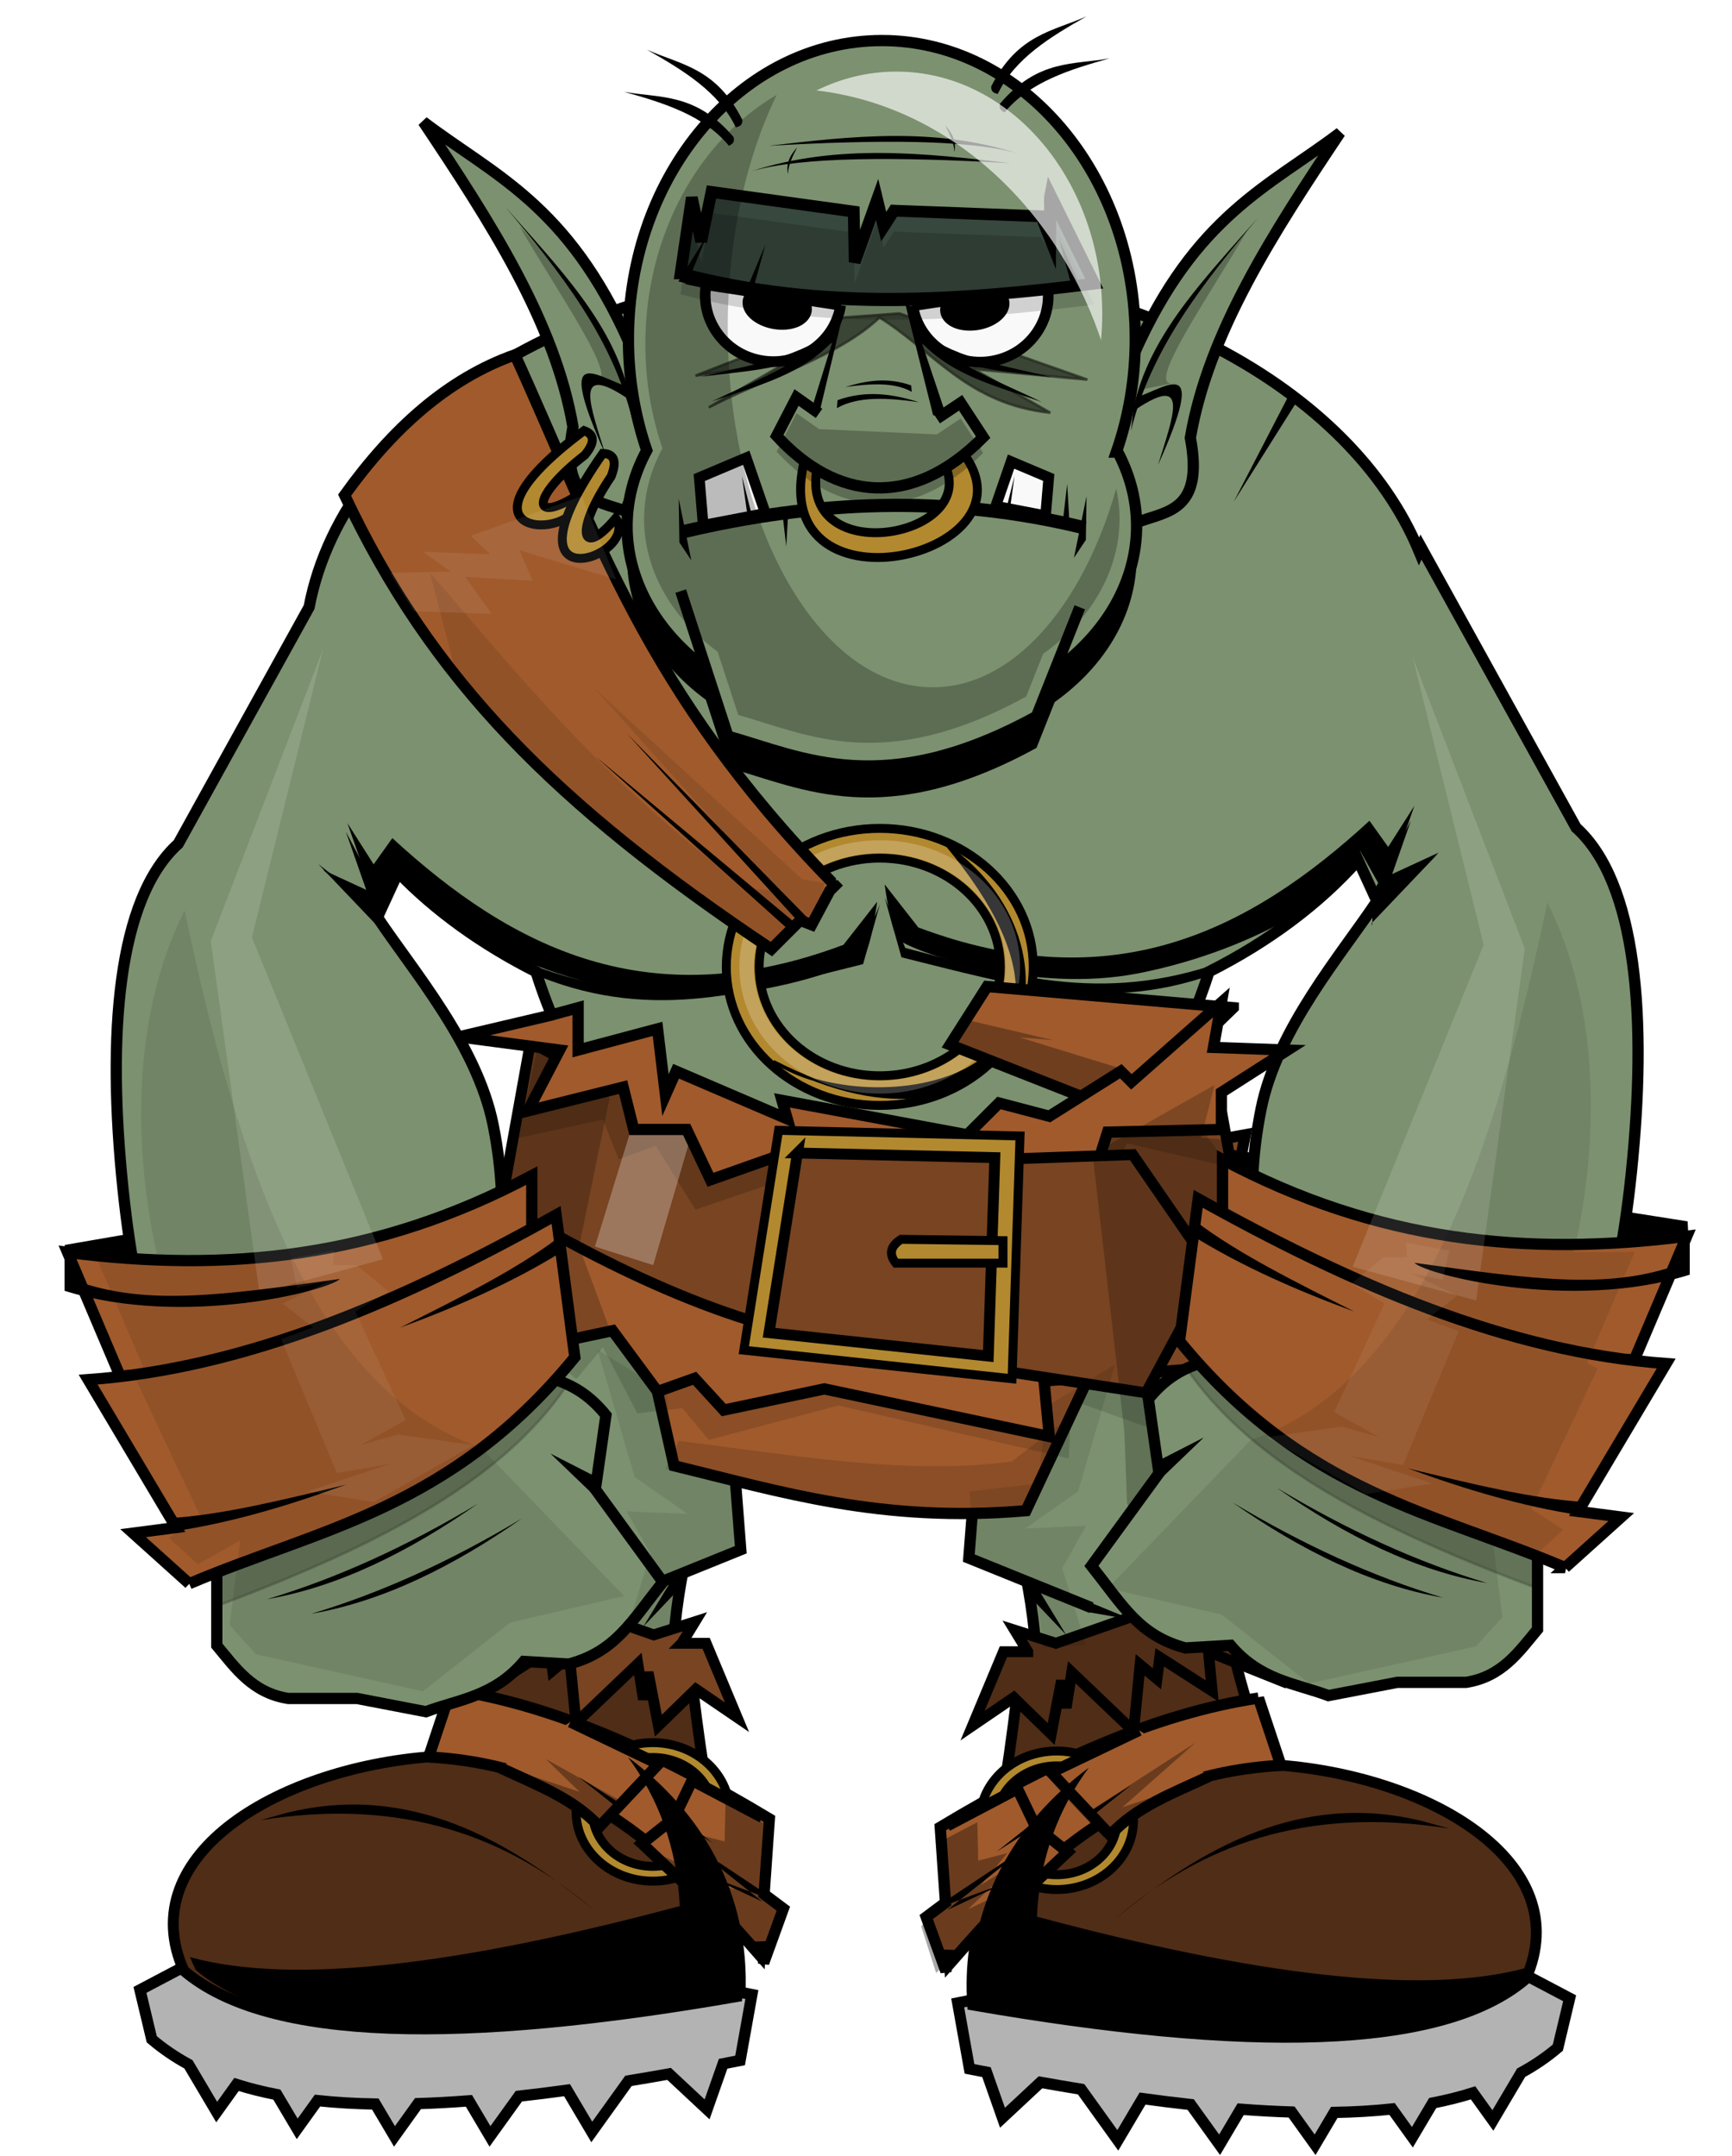 <?xml version="1.0" encoding="UTF-8" standalone="no"?>
<!-- Created with Inkscape (http://www.inkscape.org/) -->

<svg
   xmlns:dc="http://purl.org/dc/elements/1.1/"
   xmlns:cc="http://creativecommons.org/ns#"
   xmlns:rdf="http://www.w3.org/1999/02/22-rdf-syntax-ns#"
   xmlns:svg="http://www.w3.org/2000/svg"
   xmlns="http://www.w3.org/2000/svg"
   xmlns:sodipodi="http://sodipodi.sourceforge.net/DTD/sodipodi-0.dtd"
   xmlns:inkscape="http://www.inkscape.org/namespaces/inkscape"
   width="660.914"
   height="822.769"
   id="svg10868"
   version="1.1"
   inkscape:version="0.48.3.1 r9886"
   sodipodi:docname="orco.svg">
  <defs
     id="defs10870">
    <inkscape:perspective
       sodipodi:type="inkscape:persp3d"
       inkscape:vp_x="0 : 526.18109 : 1"
       inkscape:vp_y="0 : 1000 : 0"
       inkscape:vp_z="744.09448 : 526.18109 : 1"
       inkscape:persp3d-origin="372.04724 : 350.78739 : 1"
       id="perspective10876" />
    <inkscape:perspective
       id="perspective10886"
       inkscape:persp3d-origin="0.5 : 0.33333333 : 1"
       inkscape:vp_z="1 : 0.5 : 1"
       inkscape:vp_y="0 : 1000 : 0"
       inkscape:vp_x="0 : 0.5 : 1"
       sodipodi:type="inkscape:persp3d" />
    <filter
       inkscape:collect="always"
       id="filter11880-4"
       x="-0.212"
       width="1.424"
       y="-0.435"
       height="1.87"
       color-interpolation-filters="sRGB">
      <feGaussianBlur
         inkscape:collect="always"
         stdDeviation="9.357"
         id="feGaussianBlur11882-8" />
    </filter>
    <filter
       color-interpolation-filters="sRGB"
       inkscape:collect="always"
       id="filter9462-7"
       x="-0.065"
       width="1.129"
       y="-0.266"
       height="1.532">
      <feGaussianBlur
         inkscape:collect="always"
         stdDeviation="4.162"
         id="feGaussianBlur9464-7" />
    </filter>
    <filter
       color-interpolation-filters="sRGB"
       inkscape:collect="always"
       id="filter9326"
       x="-0.107"
       width="1.215"
       y="-0.344"
       height="1.687">
      <feGaussianBlur
         inkscape:collect="always"
         stdDeviation="9.461"
         id="feGaussianBlur9328" />
    </filter>
    <filter
       color-interpolation-filters="sRGB"
       inkscape:collect="always"
       id="filter9326-6"
       x="-0.107"
       width="1.215"
       y="-0.344"
       height="1.687">
      <feGaussianBlur
         inkscape:collect="always"
         stdDeviation="9.461"
         id="feGaussianBlur9328-4" />
    </filter>
    <filter
       color-interpolation-filters="sRGB"
       inkscape:collect="always"
       id="filter10633">
      <feGaussianBlur
         inkscape:collect="always"
         stdDeviation="3.14"
         id="feGaussianBlur10635" />
    </filter>
    <filter
       color-interpolation-filters="sRGB"
       inkscape:collect="always"
       id="filter10617">
      <feGaussianBlur
         inkscape:collect="always"
         stdDeviation="2.97"
         id="feGaussianBlur10619" />
    </filter>
    <filter
       color-interpolation-filters="sRGB"
       inkscape:collect="always"
       id="filter9702"
       x="-0.161"
       width="1.323"
       y="-0.3"
       height="1.6">
      <feGaussianBlur
         inkscape:collect="always"
         stdDeviation="13.074"
         id="feGaussianBlur9704" />
    </filter>
    <filter
       color-interpolation-filters="sRGB"
       inkscape:collect="always"
       id="filter10560"
       x="-0.101"
       width="1.202"
       y="-0.399"
       height="1.799">
      <feGaussianBlur
         inkscape:collect="always"
         stdDeviation="6.302"
         id="feGaussianBlur10562" />
    </filter>
    <filter
       color-interpolation-filters="sRGB"
       inkscape:collect="always"
       id="filter9769"
       x="-0.047"
       width="1.095"
       y="-0.183"
       height="1.367">
      <feGaussianBlur
         inkscape:collect="always"
         stdDeviation="3.118"
         id="feGaussianBlur9771" />
    </filter>
    <filter
       color-interpolation-filters="sRGB"
       inkscape:collect="always"
       id="filter9462-4"
       x="-0.065"
       width="1.129"
       y="-0.266"
       height="1.532">
      <feGaussianBlur
         inkscape:collect="always"
         stdDeviation="4.162"
         id="feGaussianBlur9464-5" />
    </filter>
    <filter
       color-interpolation-filters="sRGB"
       inkscape:collect="always"
       id="filter9125"
       x="-0.568"
       width="2.136"
       y="-0.375"
       height="1.751">
      <feGaussianBlur
         inkscape:collect="always"
         stdDeviation="9.322"
         id="feGaussianBlur9127" />
    </filter>
    <filter
       color-interpolation-filters="sRGB"
       inkscape:collect="always"
       id="filter9249"
       x="-0.39"
       width="1.781"
       y="-0.166"
       height="1.332">
      <feGaussianBlur
         inkscape:collect="always"
         stdDeviation="7.97"
         id="feGaussianBlur9251" />
    </filter>
    <filter
       color-interpolation-filters="sRGB"
       inkscape:collect="always"
       id="filter9188">
      <feGaussianBlur
         inkscape:collect="always"
         stdDeviation="2.731"
         id="feGaussianBlur9190" />
    </filter>
    <filter
       color-interpolation-filters="sRGB"
       inkscape:collect="always"
       id="filter9288"
       x="-0.536"
       width="2.071"
       y="-0.143"
       height="1.286">
      <feGaussianBlur
         inkscape:collect="always"
         stdDeviation="14.664"
         id="feGaussianBlur9290" />
    </filter>
    <filter
       color-interpolation-filters="sRGB"
       inkscape:collect="always"
       id="filter9058"
       x="-0.185"
       width="1.369"
       y="-0.125"
       height="1.249">
      <feGaussianBlur
         inkscape:collect="always"
         stdDeviation="15.465"
         id="feGaussianBlur9060" />
    </filter>
    <filter
       color-interpolation-filters="sRGB"
       inkscape:collect="always"
       id="filter9249-5"
       x="-0.39"
       width="1.781"
       y="-0.166"
       height="1.332">
      <feGaussianBlur
         inkscape:collect="always"
         stdDeviation="7.97"
         id="feGaussianBlur9251-8" />
    </filter>
    <filter
       color-interpolation-filters="sRGB"
       inkscape:collect="always"
       id="filter9188-0">
      <feGaussianBlur
         inkscape:collect="always"
         stdDeviation="2.731"
         id="feGaussianBlur9190-6" />
    </filter>
    <filter
       color-interpolation-filters="sRGB"
       inkscape:collect="always"
       id="filter9288-6"
       x="-0.536"
       width="2.071"
       y="-0.143"
       height="1.286">
      <feGaussianBlur
         inkscape:collect="always"
         stdDeviation="14.664"
         id="feGaussianBlur9290-0" />
    </filter>
    <filter
       color-interpolation-filters="sRGB"
       inkscape:collect="always"
       id="filter9058-7"
       x="-0.185"
       width="1.369"
       y="-0.125"
       height="1.249">
      <feGaussianBlur
         inkscape:collect="always"
         stdDeviation="15.465"
         id="feGaussianBlur9060-3" />
    </filter>
    <filter
       color-interpolation-filters="sRGB"
       inkscape:collect="always"
       id="filter9125-0"
       x="-0.568"
       width="2.136"
       y="-0.375"
       height="1.751">
      <feGaussianBlur
         inkscape:collect="always"
         stdDeviation="9.322"
         id="feGaussianBlur9127-5" />
    </filter>
    <filter
       color-interpolation-filters="sRGB"
       inkscape:collect="always"
       id="filter9125-0-7"
       x="-0.568"
       width="2.136"
       y="-0.375"
       height="1.751">
      <feGaussianBlur
         inkscape:collect="always"
         stdDeviation="9.322"
         id="feGaussianBlur9127-5-7" />
    </filter>
    <filter
       color-interpolation-filters="sRGB"
       inkscape:collect="always"
       id="filter9395">
      <feGaussianBlur
         inkscape:collect="always"
         stdDeviation="5.143"
         id="feGaussianBlur9397" />
    </filter>
    <filter
       color-interpolation-filters="sRGB"
       inkscape:collect="always"
       id="filter9428"
       x="-0.283"
       width="1.565"
       y="-0.543"
       height="2.086">
      <feGaussianBlur
         inkscape:collect="always"
         stdDeviation="10.175"
         id="feGaussianBlur9430" />
    </filter>
    <filter
       color-interpolation-filters="sRGB"
       inkscape:collect="always"
       id="filter9462"
       x="-0.065"
       width="1.129"
       y="-0.266"
       height="1.532">
      <feGaussianBlur
         inkscape:collect="always"
         stdDeviation="4.162"
         id="feGaussianBlur9464" />
    </filter>
    <filter
       color-interpolation-filters="sRGB"
       inkscape:collect="always"
       id="filter9326-9"
       x="-0.107"
       width="1.215"
       y="-0.344"
       height="1.687">
      <feGaussianBlur
         inkscape:collect="always"
         stdDeviation="9.461"
         id="feGaussianBlur9328-0" />
    </filter>
    <filter
       color-interpolation-filters="sRGB"
       inkscape:collect="always"
       id="filter9743"
       x="-0.251"
       width="1.501"
       y="-0.267"
       height="1.533">
      <feGaussianBlur
         inkscape:collect="always"
         stdDeviation="11.383"
         id="feGaussianBlur9745" />
    </filter>
    <filter
       inkscape:collect="always"
       id="filter11880-4-9"
       x="-0.212"
       width="1.424"
       y="-0.435"
       height="1.87"
       color-interpolation-filters="sRGB">
      <feGaussianBlur
         inkscape:collect="always"
         stdDeviation="9.357"
         id="feGaussianBlur11882-8-7" />
    </filter>
    <filter
       color-interpolation-filters="sRGB"
       inkscape:collect="always"
       id="filter10293"
       x="-0.196"
       width="1.392"
       y="-0.153"
       height="1.307">
      <feGaussianBlur
         inkscape:collect="always"
         stdDeviation="3.677"
         id="feGaussianBlur10295" />
    </filter>
    <filter
       color-interpolation-filters="sRGB"
       inkscape:collect="always"
       id="filter10293-3"
       x="-0.196"
       width="1.392"
       y="-0.153"
       height="1.307">
      <feGaussianBlur
         inkscape:collect="always"
         stdDeviation="3.677"
         id="feGaussianBlur10295-8" />
    </filter>
    <filter
       color-interpolation-filters="sRGB"
       inkscape:collect="always"
       id="filter10293-9"
       x="-0.196"
       width="1.392"
       y="-0.153"
       height="1.307">
      <feGaussianBlur
         inkscape:collect="always"
         stdDeviation="3.677"
         id="feGaussianBlur10295-3" />
    </filter>
    <filter
       color-interpolation-filters="sRGB"
       inkscape:collect="always"
       id="filter10371"
       x="-0.094"
       width="1.188"
       y="-0.145"
       height="1.289">
      <feGaussianBlur
         inkscape:collect="always"
         stdDeviation="2.172"
         id="feGaussianBlur10373" />
    </filter>
    <filter
       color-interpolation-filters="sRGB"
       inkscape:collect="always"
       id="filter10408"
       x="-0.122"
       width="1.245"
       y="-0.083"
       height="1.167">
      <feGaussianBlur
         inkscape:collect="always"
         stdDeviation="2.139"
         id="feGaussianBlur10410" />
    </filter>
    <filter
       color-interpolation-filters="sRGB"
       inkscape:collect="always"
       id="filter10408-9"
       x="-0.122"
       width="1.245"
       y="-0.083"
       height="1.167">
      <feGaussianBlur
         inkscape:collect="always"
         stdDeviation="2.139"
         id="feGaussianBlur10410-8" />
    </filter>
    <filter
       color-interpolation-filters="sRGB"
       inkscape:collect="always"
       id="filter10497"
       x="-0.193"
       width="1.387"
       y="-0.442"
       height="1.884">
      <feGaussianBlur
         inkscape:collect="always"
         stdDeviation="6.35"
         id="feGaussianBlur10499" />
    </filter>
    <filter
       color-interpolation-filters="sRGB"
       inkscape:collect="always"
       id="filter10627"
       x="-0.261"
       width="1.522"
       y="-0.612"
       height="2.224">
      <feGaussianBlur
         inkscape:collect="always"
         stdDeviation="7.085"
         id="feGaussianBlur10629" />
    </filter>
    <filter
       color-interpolation-filters="sRGB"
       inkscape:collect="always"
       id="filter10666"
       x="-0.175"
       width="1.351"
       y="-0.09"
       height="1.18">
      <feGaussianBlur
         inkscape:collect="always"
         stdDeviation="4.057"
         id="feGaussianBlur10668" />
    </filter>
    <filter
       color-interpolation-filters="sRGB"
       inkscape:collect="always"
       id="filter10666-9"
       x="-0.175"
       width="1.351"
       y="-0.09"
       height="1.18">
      <feGaussianBlur
         inkscape:collect="always"
         stdDeviation="4.057"
         id="feGaussianBlur10668-7" />
    </filter>
  </defs>
  <sodipodi:namedview
     id="base"
     pagecolor="#ffffff"
     bordercolor="#666666"
     borderopacity="1.0"
     inkscape:pageopacity="0.0"
     inkscape:pageshadow="2"
     inkscape:zoom="0.35"
     inkscape:cx="530.42936"
     inkscape:cy="286.09417"
     inkscape:document-units="px"
     inkscape:current-layer="g10704"
     showgrid="false"
     inkscape:window-width="1264"
     inkscape:window-height="715"
     inkscape:window-x="0"
     inkscape:window-y="48"
     inkscape:window-maximized="1"
     fit-margin-top="0"
     fit-margin-left="0"
     fit-margin-right="0"
     fit-margin-bottom="0" />
  <g
     inkscape:label="Capa 1"
     inkscape:groupmode="layer"
     id="layer1"
     transform="translate(180.429,4.312)">
    <g
       transform="translate(-268.571,-1420.425)"
       id="g10704">
      <g
         transform="matrix(-1,0,0,1,952.239,832.962)"
         id="g6748-2-1">
        <path
           style="color:#000000;fill:#b3b3b3;fill-opacity:1;fill-rule:nonzero;stroke:#000000;stroke-width:4.291;stroke-linecap:butt;stroke-linejoin:miter;stroke-miterlimit:4;stroke-opacity:1;stroke-dasharray:none;stroke-dashoffset:0;marker:none;visibility:visible;display:inline;overflow:visible;enable-background:accumulate"
           d="m 794.5,1333.938 -208.312,8.531 -9,1.781 4.5,25.156 c 2.181,0.434 4.318,0.831 6.469,1.25 l 6.125,17.406 14.5,-13.531 c 5.261,0.94 10.429,1.823 15.5,2.656 l 14,19.5 9.438,-15.938 c 6.284,0.863 12.416,1.621 18.375,2.281 l 11.031,15.344 8.031,-13.562 c 6.714,0.513 13.183,0.866 19.438,1.062 l 8.969,12.5 7.312,-12.344 c 7.756,-0.132 15.1,-0.574 22.062,-1.312 l 7.75,10.781 7.75,-13.062 c 5.41,-1.05 10.561,-2.345 15.406,-3.875 l 7.562,10.531 10.781,-18.219 c 5.092,-2.773 9.767,-5.964 14,-9.562 l 4.5,-18.844 -16.188,-8.531 z"
           id="path5465-3-2-0-6-8-4-7-8-0"
           inkscape:connector-curvature="0" />
        <path
           inkscape:connector-curvature="0"
           sodipodi:nodetypes="ccccc"
           id="path4431-3-0-0-4-0-9-8-7-4-3"
           d="m 648.143,1142.214 c 26.25,48.132 37.054,98.839 34.573,151.76 l -86.207,17.511 c 14.488,-59.245 17.401,-117.043 -6.286,-171.516 l 57.921,2.245 z"
           style="color:#000000;fill:#7c916f;fill-opacity:1;fill-rule:nonzero;stroke:#000000;stroke-width:4.291;stroke-linecap:butt;stroke-linejoin:miter;stroke-miterlimit:4;stroke-opacity:1;stroke-dasharray:none;stroke-dashoffset:0;marker:none;visibility:visible;display:inline;overflow:visible;enable-background:accumulate" />
        <path
           style="color:#000000;fill:#502d16;fill-opacity:1;fill-rule:nonzero;stroke:#000000;stroke-width:4.146;stroke-linecap:butt;stroke-linejoin:miter;stroke-miterlimit:4;stroke-opacity:1;stroke-dasharray:none;stroke-dashoffset:0;marker:none;visibility:visible;display:inline;overflow:visible;enable-background:accumulate"
           d="m 679.781,1198.031 -79,18.875 c -2.659,27.86 -7.621,58.014 -13.656,89.25 0.35,-0.076 0.71,-0.145 1.062,-0.219 -4.296,11.056 -6.275,24.033 -5.281,39.094 104.041,18.05 178.774,17.538 211.031,-9.875 19.989,-44.645 -37.449,-78.36 -97.438,-81.875 -6.714,-12.244 -14.62,-42.485 -16.719,-55.25 z"
           id="path5475-7-5-6-7-2-1-5-7-4"
           inkscape:connector-curvature="0" />
        <path
           style="color:#000000;fill:#7c916f;fill-opacity:1;fill-rule:nonzero;stroke:#000000;stroke-width:4.291;stroke-linecap:butt;stroke-linejoin:miter;stroke-miterlimit:4;stroke-opacity:1;stroke-dasharray:none;stroke-dashoffset:0;marker:none;visibility:visible;display:inline;overflow:visible;enable-background:accumulate"
           d="m 628.214,1193.434 -46.786,-18.929 6.429,-82.857 66.429,-19.286 7.143,57.143 -5,50"
           id="path6489-2-0"
           sodipodi:nodetypes="cccccc"
           inkscape:connector-curvature="0" />
        <path
           style="fill:#000000;stroke:none"
           d="m 604.643,1182.005 39.286,16.072 -16.429,-2.857 -18.929,-7.857 10,16.429 L 605,1189.505 l -0.357,-7.5 z"
           id="path6507-4-3"
           inkscape:connector-curvature="0" />
        <path
           style="color:#000000;fill:#784421;fill-opacity:1;fill-rule:nonzero;stroke:#000000;stroke-width:4.146;stroke-linecap:butt;stroke-linejoin:miter;stroke-miterlimit:4;stroke-opacity:1;stroke-dasharray:none;stroke-dashoffset:0;marker:none;visibility:visible;display:inline;overflow:visible;enable-background:accumulate"
           d="m 603.929,1210.219 -9.286,0 -11.786,28.214 15.714,-10.714 14.286,13.929 3.929,-20.357 1.786,10.357 2.143,-13.571 23.571,22.5 2.5,-25.357 6.429,5.357 1.071,-8.214 20,12.857 -1.429,-15 25,10 L 685,1196.648 l 11.071,0 -18.214,-8.929 -7.143,-0.357 -56.071,19.643 -15.714,-5 5,8.214 z"
           id="path6509-0-9"
           inkscape:connector-curvature="0" />
        <path
           style="fill:#000000;stroke:none"
           d="m 754.752,1274.928 c -46.771,-11.601 -84.542,10.246 -117.471,37.25 32.481,-27.908 72.602,-43.273 127.451,-34.458 l -9.98,-2.792 z"
           id="path6524-6-1"
           sodipodi:nodetypes="cccc"
           inkscape:connector-curvature="0" />
        <path
           style="color:#000000;fill:#a05a2c;fill-opacity:1;fill-rule:nonzero;stroke:#000000;stroke-width:4.291;stroke-linecap:butt;stroke-linejoin:miter;stroke-miterlimit:4;stroke-opacity:1;stroke-dasharray:none;stroke-dashoffset:0;marker:none;visibility:visible;display:inline;overflow:visible;enable-background:accumulate"
           d="m 691.964,1227.911 c -39.419,5.852 -80.119,24.434 -121.438,49.281 l 2,28.781 -7.344,5.5 7.5,20.719 1.094,-8.031 0.344,5.156 c 32.385,-36.947 66.016,-72.377 126.406,-75.719 l -8.562,-25.688 z"
           id="path6651-2-9"
           inkscape:connector-curvature="0" />
        <path
           style="color:#000000;fill:#b2892f;fill-opacity:1;fill-rule:nonzero;stroke:#000000;stroke-width:3.407px;stroke-linecap:butt;stroke-linejoin:miter;stroke-miterlimit:4;stroke-opacity:1;stroke-dasharray:none;stroke-dashoffset:0;marker:none;visibility:visible;display:inline;overflow:visible;enable-background:accumulate"
           d="m 614.981,1248.12 c -16.174,0 -29.281,11.841 -29.281,26.438 0,14.596 13.107,26.422 29.281,26.422 16.174,0 29.281,-11.826 29.281,-26.422 0,-14.596 -13.107,-26.438 -29.281,-26.438 z m 0,5.672 c 12.707,0 23,9.298 23,20.766 0,11.467 -10.293,20.766 -23,20.766 -12.707,0 -23.016,-9.298 -23.016,-20.766 0,-11.467 10.309,-20.766 23.016,-20.766 z"
           id="path4605-5-9-6"
           inkscape:connector-curvature="0" />
        <path
           style="color:#000000;fill:#a05a2c;fill-opacity:1;fill-rule:nonzero;stroke:#000000;stroke-width:4.291;stroke-linecap:butt;stroke-linejoin:miter;stroke-miterlimit:4;stroke-opacity:1;stroke-dasharray:none;stroke-dashoffset:0;marker:none;visibility:visible;display:inline;overflow:visible;enable-background:accumulate"
           d="M 573.214,1276.648 600,1262.541 l 6.916,14.435 12.191,9.672 -18.75,17.679"
           id="path6704-9-9"
           sodipodi:nodetypes="ccccc"
           inkscape:connector-curvature="0" />
        <path
           style="fill:#000000;stroke:none"
           d="m 566.786,1309.148 36.429,-24.286 -30,23.929 22.143,-10.357 -28.571,10.714 z"
           id="path6672-0-3"
           sodipodi:nodetypes="ccccc"
           inkscape:connector-curvature="0" />
        <path
           style="fill:#000000;stroke:none"
           d="m 606.071,1275.398 -13.929,11.071 15.357,-9.821 -1.429,-1.25 z"
           id="path6714-8-3"
           inkscape:connector-curvature="0" />
        <path
           style="color:#000000;fill:#a05a2c;fill-opacity:1;fill-rule:nonzero;stroke:#000000;stroke-width:4.291;stroke-linecap:butt;stroke-linejoin:miter;stroke-miterlimit:4;stroke-opacity:1;stroke-dasharray:none;stroke-dashoffset:0;marker:none;visibility:visible;display:inline;overflow:visible;enable-background:accumulate"
           d="m 646.429,1240.219 -33.571,16.072 22.5,23.928 c 9.918,-10.876 24.325,-16.141 37.857,-22.5"
           id="path6716-1-8"
           sodipodi:nodetypes="cccc"
           inkscape:connector-curvature="0" />
        <path
           style="fill:#000000;stroke:none"
           d="m 629.464,1272.184 13.929,-11.071 -15.357,9.821 1.429,1.25 z"
           id="path6714-6-3-0"
           inkscape:connector-curvature="0" />
      </g>
      <path
         transform="matrix(2,0,0,2,-276.782,-2152.418)"
         style="color:#000000;fill:#000000;fill-opacity:1;fill-rule:nonzero;stroke:none;stroke-width:4.518;marker:none;visibility:visible;display:inline;overflow:visible;filter:url(#filter11880-4);enable-background:accumulate"
         d="m 302.269,2119.522 c 5.736,7.742 9.396,17.204 9.881,28.414 -41.376,11.098 -73.622,15.196 -93.438,9.738 0.34,0.814 0.707,1.623 1.085,2.456 16.035,13.627 53.17,13.884 104.89,4.912 0.937,-19.894 -8.591,-35.229 -22.417,-45.52 z"
         id="path5455-8-5-7-7-0-4"
         inkscape:connector-curvature="0" />
      <g
         transform="translate(-123.595,836.161)"
         id="g6748-5">
        <path
           style="color:#000000;fill:#b3b3b3;fill-opacity:1;fill-rule:nonzero;stroke:#000000;stroke-width:4.291;stroke-linecap:butt;stroke-linejoin:miter;stroke-miterlimit:4;stroke-opacity:1;stroke-dasharray:none;stroke-dashoffset:0;marker:none;visibility:visible;display:inline;overflow:visible;enable-background:accumulate"
           d="m 794.5,1333.938 -208.312,8.531 -9,1.781 4.5,25.156 c 2.181,0.434 4.318,0.831 6.469,1.25 l 6.125,17.406 14.5,-13.531 c 5.261,0.94 10.429,1.823 15.5,2.656 l 14,19.5 9.438,-15.938 c 6.284,0.863 12.416,1.621 18.375,2.281 l 11.031,15.344 8.031,-13.562 c 6.714,0.513 13.183,0.866 19.438,1.062 l 8.969,12.5 7.312,-12.344 c 7.756,-0.132 15.1,-0.574 22.062,-1.312 l 7.75,10.781 7.75,-13.062 c 5.41,-1.05 10.561,-2.345 15.406,-3.875 l 7.562,10.531 10.781,-18.219 c 5.092,-2.773 9.767,-5.964 14,-9.562 l 4.5,-18.844 -16.188,-8.531 z"
           id="path5465-3-2-0-6-8-4-7-6"
           inkscape:connector-curvature="0" />
        <path
           inkscape:connector-curvature="0"
           sodipodi:nodetypes="ccccc"
           id="path4431-3-0-0-4-0-9-8-7-6"
           d="m 648.143,1142.214 c 26.25,48.132 37.054,98.839 34.573,151.76 l -86.207,17.511 c 14.488,-59.245 17.401,-117.043 -6.286,-171.516 l 57.921,2.245 z"
           style="color:#000000;fill:#7c916f;fill-opacity:1;fill-rule:nonzero;stroke:#000000;stroke-width:4.291;stroke-linecap:butt;stroke-linejoin:miter;stroke-miterlimit:4;stroke-opacity:1;stroke-dasharray:none;stroke-dashoffset:0;marker:none;visibility:visible;display:inline;overflow:visible;enable-background:accumulate" />
        <path
           style="color:#000000;fill:#502d16;fill-opacity:1;fill-rule:nonzero;stroke:#000000;stroke-width:4.146;stroke-linecap:butt;stroke-linejoin:miter;stroke-miterlimit:4;stroke-opacity:1;stroke-dasharray:none;stroke-dashoffset:0;marker:none;visibility:visible;display:inline;overflow:visible;enable-background:accumulate"
           d="m 679.781,1198.031 -79,18.875 c -2.659,27.86 -7.621,58.014 -13.656,89.25 0.35,-0.076 0.71,-0.145 1.062,-0.219 -4.296,11.056 -6.275,24.033 -5.281,39.094 104.041,18.05 178.774,17.538 211.031,-9.875 19.989,-44.645 -37.449,-78.36 -97.438,-81.875 -6.714,-12.244 -14.62,-42.485 -16.719,-55.25 z"
           id="path5475-7-5-6-7-2-1-5-4"
           inkscape:connector-curvature="0" />
        <path
           style="color:#000000;fill:#7c916f;fill-opacity:1;fill-rule:nonzero;stroke:#000000;stroke-width:4.291;stroke-linecap:butt;stroke-linejoin:miter;stroke-miterlimit:4;stroke-opacity:1;stroke-dasharray:none;stroke-dashoffset:0;marker:none;visibility:visible;display:inline;overflow:visible;enable-background:accumulate"
           d="m 628.214,1193.434 -46.786,-18.929 6.429,-82.857 66.429,-19.286 7.143,57.143 -5,50"
           id="path6489-0"
           sodipodi:nodetypes="cccccc"
           inkscape:connector-curvature="0" />
        <path
           style="fill:#000000;stroke:none"
           d="m 604.643,1182.005 39.286,16.072 -16.429,-2.857 -18.929,-7.857 10,16.429 L 605,1189.505 l -0.357,-7.5 z"
           id="path6507-0"
           inkscape:connector-curvature="0" />
        <path
           style="color:#000000;fill:#502d16;fill-opacity:1;fill-rule:nonzero;stroke:#000000;stroke-width:4.146;stroke-linecap:butt;stroke-linejoin:miter;stroke-miterlimit:4;stroke-opacity:1;stroke-dasharray:none;stroke-dashoffset:0;marker:none;visibility:visible;display:inline;overflow:visible;enable-background:accumulate"
           d="m 603.929,1210.219 -9.286,0 -11.786,28.214 15.714,-10.714 14.286,13.929 3.929,-20.357 1.786,10.357 2.143,-13.571 23.571,22.5 2.5,-25.357 6.429,5.357 1.071,-8.214 20,12.857 -1.429,-15 25,10 L 685,1196.648 l 11.071,0 -18.214,-8.929 -7.143,-0.357 -56.071,19.643 -15.714,-5 5,8.214 z"
           id="path6509-4"
           inkscape:connector-curvature="0" />
        <path
           style="fill:#000000;stroke:none"
           d="m 754.752,1274.928 c -46.771,-11.601 -84.542,10.246 -117.471,37.25 32.481,-27.908 72.602,-43.273 127.451,-34.458 l -9.98,-2.792 z"
           id="path6524-62"
           sodipodi:nodetypes="cccc"
           inkscape:connector-curvature="0" />
        <path
           style="color:#000000;fill:#a05a2c;fill-opacity:1;fill-rule:nonzero;stroke:#000000;stroke-width:4.291;stroke-linecap:butt;stroke-linejoin:miter;stroke-miterlimit:4;stroke-opacity:1;stroke-dasharray:none;stroke-dashoffset:0;marker:none;visibility:visible;display:inline;overflow:visible;enable-background:accumulate"
           d="m 691.964,1227.911 c -39.419,5.852 -80.119,24.434 -121.438,49.281 l 2,28.781 -7.344,5.5 7.5,20.719 1.094,-8.031 0.344,5.156 c 32.385,-36.947 66.016,-72.377 126.406,-75.719 l -8.562,-25.688 z"
           id="path6651-6"
           inkscape:connector-curvature="0" />
        <path
           style="color:#000000;fill:#b2892f;fill-opacity:1;fill-rule:nonzero;stroke:#000000;stroke-width:3.407px;stroke-linecap:butt;stroke-linejoin:miter;stroke-miterlimit:4;stroke-opacity:1;stroke-dasharray:none;stroke-dashoffset:0;marker:none;visibility:visible;display:inline;overflow:visible;enable-background:accumulate"
           d="m 614.981,1248.12 c -16.174,0 -29.281,11.841 -29.281,26.438 0,14.596 13.107,26.422 29.281,26.422 16.174,0 29.281,-11.826 29.281,-26.422 0,-14.596 -13.107,-26.438 -29.281,-26.438 z m 0,5.672 c 12.707,0 23,9.298 23,20.766 0,11.467 -10.293,20.766 -23,20.766 -12.707,0 -23.016,-9.298 -23.016,-20.766 0,-11.467 10.309,-20.766 23.016,-20.766 z"
           id="path4605-5-7"
           inkscape:connector-curvature="0" />
        <path
           style="color:#000000;fill:#a05a2c;fill-opacity:1;fill-rule:nonzero;stroke:#000000;stroke-width:4.291;stroke-linecap:butt;stroke-linejoin:miter;stroke-miterlimit:4;stroke-opacity:1;stroke-dasharray:none;stroke-dashoffset:0;marker:none;visibility:visible;display:inline;overflow:visible;enable-background:accumulate"
           d="M 573.214,1276.648 600,1262.541 l 6.916,14.435 12.191,9.672 -18.75,17.679"
           id="path6704-5"
           sodipodi:nodetypes="ccccc"
           inkscape:connector-curvature="0" />
        <path
           style="fill:#000000;stroke:none"
           d="m 566.786,1309.148 36.429,-24.286 -30,23.929 22.143,-10.357 -28.571,10.714 z"
           id="path6672-6"
           sodipodi:nodetypes="ccccc"
           inkscape:connector-curvature="0" />
        <path
           style="fill:#000000;stroke:none"
           d="m 606.071,1275.398 -13.929,11.071 15.357,-9.821 -1.429,-1.25 z"
           id="path6714-9"
           inkscape:connector-curvature="0" />
        <path
           style="color:#000000;fill:#a05a2c;fill-opacity:1;fill-rule:nonzero;stroke:#000000;stroke-width:4.291;stroke-linecap:butt;stroke-linejoin:miter;stroke-miterlimit:4;stroke-opacity:1;stroke-dasharray:none;stroke-dashoffset:0;marker:none;visibility:visible;display:inline;overflow:visible;enable-background:accumulate"
           d="m 646.429,1240.219 -33.571,16.072 22.5,23.928 c 9.918,-10.876 24.325,-16.141 37.857,-22.5"
           id="path6716-8"
           sodipodi:nodetypes="cccc"
           inkscape:connector-curvature="0" />
        <path
           style="fill:#000000;stroke:none"
           d="m 629.464,1272.184 13.929,-11.071 -15.357,9.821 1.429,1.25 z"
           id="path6714-6-7"
           inkscape:connector-curvature="0" />
      </g>
      <path
         sodipodi:nodetypes="ccccc"
         id="path6475-2"
         d="m 329.636,1905.431 15.714,70 c 40.626,9.85 79.034,21.918 134.286,17.143 l 44.286,-94.286 -194.286,7.143 z"
         style="color:#000000;fill:#a05a2c;fill-opacity:1;fill-rule:nonzero;stroke:#000000;stroke-width:4.291;stroke-linecap:butt;stroke-linejoin:miter;stroke-miterlimit:4;stroke-opacity:1;stroke-dasharray:none;stroke-dashoffset:0;marker:none;visibility:visible;display:inline;overflow:visible;enable-background:accumulate"
         inkscape:connector-curvature="0" />
      <path
         id="path9466"
         d="m 308.097,1942.307 10.102,-12.122 13.132,25.254 17.173,-2.02 10.102,12.122 49.497,-13.132 87.883,20.203 1.01,-22.223 28.284,10.101 20.203,-30.305 -196.98,-2.02 -21.213,-19.193 -41.416,16.163 22.223,17.173 z"
         style="opacity:0.365;color:#000000;fill:#000000;fill-opacity:1;fill-rule:nonzero;stroke:none;stroke-width:1px;marker:none;visibility:visible;display:inline;overflow:visible;filter:url(#filter9462-7);enable-background:accumulate"
         inkscape:connector-curvature="0" />
      <path
         id="path4941-8"
         d="m 291.578,1863.27 -34.345,27.274 30.305,2.02 1.01,38.386 33.335,-7.071 17.173,23.233 14.142,-5.051 11.112,12.122 38.386,-8.081 85.863,18.183 -2.02,-21.213 62.629,-5.051 -18.183,-17.172 48.487,-9.091 -16.162,-22.223 32.325,-7.071 -36.365,-12.122 4.041,-21.213 -11.112,2.02 -260.619,12.122 z"
         style="color:#000000;fill:#a05a2c;fill-opacity:1;fill-rule:nonzero;stroke:#000000;stroke-width:4.291;stroke-linecap:butt;stroke-linejoin:miter;stroke-miterlimit:4;stroke-opacity:1;stroke-dasharray:none;stroke-dashoffset:0;marker:none;visibility:visible;display:inline;overflow:visible;enable-background:accumulate"
         inkscape:connector-curvature="0" />
      <path
         sodipodi:nodetypes="ccc"
         id="path5684-1-2"
         d="m 731.792,1884.286 c -127.577,32.886 -144.454,-2.351 -177.143,-27.857 l 177.143,27.857 z"
         style="color:#000000;fill:#000000;fill-opacity:1;fill-rule:nonzero;stroke:#000000;stroke-width:4.291;stroke-linecap:butt;stroke-linejoin:miter;stroke-miterlimit:4;stroke-opacity:1;stroke-dasharray:none;stroke-dashoffset:0;marker:none;visibility:visible;display:inline;overflow:visible;enable-background:accumulate"
         inkscape:connector-curvature="0" />
      <path
         sodipodi:nodetypes="ccc"
         id="path5684-9"
         d="m 113.208,1893.288 c 127.577,32.886 145.168,-5.208 177.857,-30.714 l -177.857,30.714 z"
         style="color:#000000;fill:#000000;fill-opacity:1;fill-rule:nonzero;stroke:#000000;stroke-width:4.291;stroke-linecap:butt;stroke-linejoin:miter;stroke-miterlimit:4;stroke-opacity:1;stroke-dasharray:none;stroke-dashoffset:0;marker:none;visibility:visible;display:inline;overflow:visible;enable-background:accumulate"
         inkscape:connector-curvature="0" />
      <path
         id="path4541-9"
         d="m 421.065,1518.524 c -110.164,0 -201.123,56.31 -214.969,129.25 l -49.938,90.312 c -23.252,20.975 -27.196,72.871 -21.094,131.594 11.318,108.919 50.262,134.355 89.469,114.906 32.226,-15.986 65.966,-68.585 51.812,-139.125 -6.152,-30.662 -30.766,-59.104 -44.188,-79.312 l 7.906,-17.188 c 14.148,14.677 31.967,27.525 52.594,37.938 2.548,8.07 5.531,15.846 8.906,23.281 l -11.875,69.719 c 85.778,49.088 226.322,61.257 266.719,-4.219 l -13.531,-70.812 c 2.44,-5.811 4.675,-11.792 6.625,-17.969 22.763,-11.493 42.124,-25.957 56.875,-42.562 l 7.188,15.656 c -13.422,20.209 -38.067,48.682 -44.219,79.344 -14.153,70.54 19.618,123.108 51.844,139.094 39.207,19.449 78.151,-5.987 89.469,-114.906 6.102,-58.723 2.158,-110.618 -21.094,-131.594 l -59.188,-107.062 -0.719,1.594 C 603.845,1564.154 520.224,1518.524 421.065,1518.524 z"
         style="color:#000000;fill:#7c916f;fill-opacity:1;fill-rule:nonzero;stroke:#000000;stroke-width:4.291;stroke-linecap:butt;stroke-linejoin:miter;stroke-miterlimit:4;stroke-opacity:1;stroke-dasharray:none;stroke-dashoffset:0;marker:none;visibility:visible;display:inline;overflow:visible;enable-background:accumulate"
         inkscape:connector-curvature="0" />
      <path
         sodipodi:nodetypes="cccccc"
         id="path5889-3-6"
         d="m 554.993,1786.408 c -43.333,17.094 -79.524,5.73 -122.857,-5 l -6.429,-22.857 7.857,19.286 c 42.187,11.112 77.949,22.208 125.714,3.571 l -4.286,5 z"
         style="color:#000000;fill:#000000;fill-opacity:1;fill-rule:nonzero;stroke:none;stroke-width:1px;marker:none;visibility:visible;display:inline;overflow:visible;enable-background:accumulate"
         inkscape:connector-curvature="0" />
      <path
         sodipodi:nodetypes="ccccccccsscc"
         id="path9320"
         d="m 231.429,1765.219 -20,-17.143 18.571,8.571 -9.286,-26.429 10,15.714 7.143,-10 c 45.801,42.135 97.976,68.548 172.143,40.714 l 12.857,-16.429 c 0,0 -2.518,19.288 -5.714,21.429 -7.382,4.943 -51.426,20.35 -91.265,12.469 -46.519,-9.202 -83.308,-33.785 -84.45,-46.755 l -10,17.857 z"
         style="fill:#000000;stroke:none;filter:url(#filter9326)"
         inkscape:connector-curvature="0" />
      <path
         sodipodi:nodetypes="cccccc"
         id="path5889-0"
         d="m 294.636,1789.003 c 43.333,17.094 79.524,5.73 122.857,-5 l 6.429,-22.857 -7.857,19.286 c -42.187,11.112 -77.949,22.208 -125.714,3.571 l 4.286,5 z"
         style="color:#000000;fill:#000000;fill-opacity:1;fill-rule:nonzero;stroke:none;stroke-width:1px;marker:none;visibility:visible;display:inline;overflow:visible;enable-background:accumulate"
         inkscape:connector-curvature="0" />
      <path
         transform="matrix(-1,0,0,1,1064.286,77.143)"
         sodipodi:nodetypes="ccccccccsscc"
         id="path9320-6"
         d="m 447.143,1681.454 -20,-17.143 18.571,8.571 -9.286,-26.429 10,15.714 7.143,-10 c 45.801,42.135 97.976,68.548 172.143,40.714 l 12.857,-16.429 c 0,0 -2.518,19.288 -5.714,21.429 -7.382,4.943 -51.426,20.35 -91.265,12.469 -46.519,-9.202 -83.308,-33.785 -84.45,-46.755 l -10,17.857 z"
         style="fill:#000000;stroke:none;filter:url(#filter9326-6)"
         inkscape:connector-curvature="0" />
      <path
         id="path4605-2"
         d="m 423.855,1732.214 c -32.348,0 -58.562,23.683 -58.562,52.875 0,29.192 26.214,52.844 58.562,52.844 32.348,0 58.562,-23.651 58.562,-52.844 0,-29.192 -26.214,-52.875 -58.562,-52.875 z m 0,11.344 c 25.414,0 46,18.597 46,41.531 0,22.934 -20.586,41.531 -46,41.531 -25.414,0 -46.031,-18.597 -46.031,-41.531 0,-22.934 20.617,-41.531 46.031,-41.531 z"
         style="color:#000000;fill:#b2892f;fill-opacity:1;fill-rule:nonzero;stroke:#000000;stroke-width:3.407px;stroke-linecap:butt;stroke-linejoin:miter;stroke-miterlimit:4;stroke-opacity:1;stroke-dasharray:none;stroke-dashoffset:0;marker:none;visibility:visible;display:inline;overflow:visible;enable-background:accumulate"
         inkscape:connector-curvature="0" />
      <path
         sodipodi:nodetypes="ccc"
         id="path10631"
         d="m 383.353,1821.088 c 91.412,47.721 125.513,-39.825 66.165,-82.328 75.886,91.205 -30.078,106.933 -66.165,82.328 z"
         style="fill:#000000;stroke:#000000;stroke-width:1px;stroke-linecap:butt;stroke-linejoin:miter;stroke-opacity:1;filter:url(#filter10633)"
         inkscape:connector-curvature="0" />
      <path
         id="path4605-2-7"
         d="m 423.844,1736.732 c -29.586,0 -53.562,21.661 -53.562,48.361 0,26.7 23.976,48.332 53.562,48.332 29.586,0 53.562,-21.632 53.562,-48.332 0,-26.7 -23.976,-48.361 -53.562,-48.361 z m 0,4.945 c 26.555,0 48.075,19.452 48.075,43.416 0,23.965 -21.52,43.387 -48.075,43.387 -26.555,0 -48.075,-19.423 -48.075,-43.387 0,-23.964 21.52,-43.416 48.075,-43.416 z"
         style="opacity:0.461;color:#000000;fill:#ffffff;fill-opacity:1;fill-rule:nonzero;stroke:none;stroke-width:3.407px;marker:none;visibility:visible;display:inline;overflow:visible;filter:url(#filter10617);enable-background:accumulate"
         inkscape:connector-curvature="0" />
      <path
         sodipodi:nodetypes="ccccc"
         id="path5019-3-7"
         d="m 558.763,1800.64 -93.944,-8.081 -14.142,22.223 66.67,26.264 41.416,-40.406 z"
         style="color:#000000;fill:#a05a2c;fill-opacity:1;fill-rule:nonzero;stroke:#000000;stroke-width:4.291;stroke-linecap:butt;stroke-linejoin:miter;stroke-miterlimit:4;stroke-opacity:1;stroke-dasharray:none;stroke-dashoffset:0;marker:none;visibility:visible;display:inline;overflow:visible;enable-background:accumulate"
         inkscape:connector-curvature="0" />
      <path
         sodipodi:nodetypes="ccccccccccc"
         id="path4637-6"
         d="m 284.641,1551.506 c -25.768,9.142 -46.85,28.242 -65.009,53.554 33.048,70.308 80.37,118.123 162.871,173.214 l 10.969,-10.969 4.375,1.688 6.906,-12.969 2.031,-2.031 c -0.209,-0.213 -0.417,-0.412 -0.625,-0.625 l 0.625,-1.156 -1.031,0.719 C 334.439,1679.759 316.336,1621.076 284.641,1551.506 z"
         style="color:#000000;fill:#a05a2c;fill-opacity:1;fill-rule:nonzero;stroke:#000000;stroke-width:4.291;stroke-linecap:butt;stroke-linejoin:miter;stroke-miterlimit:4;stroke-opacity:1;stroke-dasharray:none;stroke-dashoffset:0;marker:none;visibility:visible;display:inline;overflow:visible;enable-background:accumulate"
         inkscape:connector-curvature="0" />
      <path
         id="path3964-2-8"
         d="m 520.375,1615.844 c -23.903,30.903 -59.902,50.562 -100.156,50.562 -36.252,0 -69.035,-15.944 -92.656,-41.687 -0.793,10.966 1.548,22.04 7,32.406 5.349,10.171 13.275,18.919 22.938,26.031 l 8.438,25.875 c 28.39,7.982 59.392,24.417 117.719,-7.531 l 6.938,-17.469 c 24.035,-17.136 35.6,-42.864 29.781,-68.187 z"
         style="color:#000000;fill:#000000;fill-opacity:1;fill-rule:nonzero;stroke:none;stroke-width:4.291;marker:none;visibility:visible;display:inline;overflow:visible;filter:url(#filter9702);enable-background:accumulate"
         inkscape:connector-curvature="0" />
      <g
         id="g4236-5-3"
         transform="matrix(-1,0,0,1,708.085,1044.383)">
        <path
           style="color:#000000;fill:#7c916f;fill-opacity:1;fill-rule:nonzero;stroke:#000000;stroke-width:4.291;stroke-linecap:butt;stroke-linejoin:miter;stroke-miterlimit:4;stroke-opacity:1;stroke-dasharray:none;stroke-dashoffset:0;marker:none;visibility:visible;display:inline;overflow:visible;enable-background:accumulate"
           d="m 187.143,506.648 c -23.446,-52.794 -51.538,-63.781 -78.571,-84.286 25.522,38.162 50.284,76.4 57.143,116.429 -5.226,27.892 8.819,27.949 20,32.143 l 11.429,-30 -10,-34.286 z"
           id="path4172-4-2"
           sodipodi:nodetypes="cccccc"
           inkscape:connector-curvature="0" />
        <path
           style="color:#000000;fill:#000000;fill-opacity:1;fill-rule:nonzero;stroke:none;stroke-width:4.492;marker:none;visibility:visible;display:inline;overflow:visible;enable-background:accumulate"
           d="m 187.383,527.588 c -5.694,-27.928 -27.531,-49.986 -47.477,-72.731 20.877,24.748 40.839,49.954 48.487,81.317 l -1.01,-8.586 z"
           id="path4195-7-1"
           sodipodi:nodetypes="cccc"
           inkscape:connector-curvature="0" />
        <path
           style="color:#000000;fill:#000000;fill-opacity:1;fill-rule:nonzero;stroke:none;stroke-width:1px;marker:none;visibility:visible;display:inline;overflow:visible;enable-background:accumulate"
           d="m 186.429,523.434 c -12.492,-4.231 -27.416,-16.802 -8.393,25.714 -5.607,-18.267 -12.406,-35.146 8.393,-21.25 l 0,-4.464 z"
           id="path4226-6-5"
           sodipodi:nodetypes="cccc"
           inkscape:connector-curvature="0" />
      </g>
      <g
         transform="translate(141.065,1040.212)"
         id="g4236-9">
        <path
           style="color:#000000;fill:#7c916f;fill-opacity:1;fill-rule:nonzero;stroke:#000000;stroke-width:4.291;stroke-linecap:butt;stroke-linejoin:miter;stroke-miterlimit:4;stroke-opacity:1;stroke-dasharray:none;stroke-dashoffset:0;marker:none;visibility:visible;display:inline;overflow:visible;enable-background:accumulate"
           d="m 187.143,506.648 c -23.446,-52.794 -51.538,-63.781 -78.571,-84.286 25.522,38.162 50.284,76.4 57.143,116.429 -5.226,27.892 8.819,27.949 20,32.143 l 11.429,-30 -10,-34.286 z"
           id="path4172-9"
           sodipodi:nodetypes="cccccc"
           inkscape:connector-curvature="0" />
        <path
           style="color:#000000;fill:#000000;fill-opacity:1;fill-rule:nonzero;stroke:none;stroke-width:4.492;marker:none;visibility:visible;display:inline;overflow:visible;enable-background:accumulate"
           d="m 187.383,527.588 c -5.694,-27.928 -27.531,-49.986 -47.477,-72.731 20.877,24.748 40.839,49.954 48.487,81.317 l -1.01,-8.586 z"
           id="path4195-1"
           sodipodi:nodetypes="cccc"
           inkscape:connector-curvature="0" />
        <path
           style="color:#000000;fill:#000000;fill-opacity:1;fill-rule:nonzero;stroke:none;stroke-width:1px;marker:none;visibility:visible;display:inline;overflow:visible;enable-background:accumulate"
           d="m 186.429,523.434 c -12.492,-4.231 -27.416,-16.802 -8.393,25.714 -5.607,-18.267 -12.406,-35.146 8.393,-21.25 l 0,-4.464 z"
           id="path4226-4"
           sodipodi:nodetypes="cccc"
           inkscape:connector-curvature="0" />
      </g>
      <path
         id="path2816-9"
         d="m 424.659,1431.587 c -53.407,0 -96.719,50.969 -96.719,113.844 0,15.037 2.501,29.39 7,42.531 -9.868,18.265 -10.021,38.814 -0.375,57.156 20.2,38.411 76.915,56.88 126.656,41.281 49.741,-15.599 73.669,-59.37 53.469,-97.781 l -0.562,0 c 4.643,-13.319 7.219,-27.899 7.219,-43.188 0,-62.874 -43.281,-113.844 -96.688,-113.844 z"
         style="color:#000000;fill:#7c916f;fill-opacity:1;fill-rule:nonzero;stroke:#000000;stroke-width:4.291;stroke-linecap:butt;stroke-linejoin:miter;stroke-miterlimit:4;stroke-opacity:1;stroke-dasharray:none;stroke-dashoffset:0;marker:none;visibility:visible;display:inline;overflow:visible;enable-background:accumulate"
         inkscape:connector-curvature="0" />
      <path
         sodipodi:nodetypes="cccccccccc"
         id="path10501"
         d="m 410.627,1537.235 -57.074,22.223 34.85,-5.051 -29.799,17.173 c 21.854,-11.367 49.387,-19.326 65.155,-34.345 20.786,12.95 33.597,32.99 65.155,36.365 l -29.294,-16.668 43.437,4.041 -71.721,-25.254 -20.708,1.515 z"
         style="opacity:0.723;fill:#000000;stroke:#000000;stroke-width:1px;stroke-linecap:butt;stroke-linejoin:miter;stroke-opacity:1;filter:url(#filter10560)"
         inkscape:connector-curvature="0" />
      <path
         sodipodi:nodetypes="cc"
         id="path3816-1"
         d="m 348.922,1619.003 c 49.767,-11.778 100.594,-14.374 153.214,-1.429"
         style="color:#000000;fill:none;stroke:#000000;stroke-width:5.037;stroke-linecap:butt;stroke-linejoin:miter;stroke-miterlimit:4;stroke-opacity:1;stroke-dasharray:none;stroke-dashoffset:0;marker:none;visibility:visible;display:inline;overflow:visible;enable-background:accumulate"
         inkscape:connector-curvature="0" />
      <path
         sodipodi:nodetypes="ccccc"
         id="path4328-0"
         d="m 396.065,1588.288 5.357,0.714 c -16.188,48.579 71.009,31.875 43.571,-1.071 l 8.571,-1.429 c 37.44,41.73 -77.805,68.771 -57.5,1.786 z"
         style="color:#000000;fill:#b2892f;fill-opacity:1;fill-rule:nonzero;stroke:#000000;stroke-width:3.407px;stroke-linecap:butt;stroke-linejoin:miter;stroke-miterlimit:4;stroke-opacity:1;stroke-dasharray:none;stroke-dashoffset:0;marker:none;visibility:visible;display:inline;overflow:visible;enable-background:accumulate"
         inkscape:connector-curvature="0" />
      <path
         sodipodi:nodetypes="cccccc"
         id="path3633-7"
         d="m 445.626,1575.881 9.091,-6.061 8.586,13.132 c -27.289,27.545 -56.217,24.124 -78.792,-0.505 l 7.576,-14.647 8.586,6.061"
         style="color:#000000;fill:#7c916f;fill-opacity:1;fill-rule:nonzero;stroke:#000000;stroke-width:4.291;stroke-linecap:butt;stroke-linejoin:miter;stroke-miterlimit:4;stroke-opacity:1;stroke-dasharray:none;stroke-dashoffset:0;marker:none;visibility:visible;display:inline;overflow:visible;enable-background:accumulate"
         inkscape:connector-curvature="0" />
      <path
         sodipodi:nodetypes="cccc"
         id="path3656-5"
         d="m 448.656,1574.618 -15.405,-45.962 11.364,45.457 4.041,0.505 z"
         style="fill:#000000;stroke:#000000;stroke-width:1px;stroke-linecap:butt;stroke-linejoin:miter;stroke-opacity:1"
         inkscape:connector-curvature="0" />
      <path
         sodipodi:nodetypes="cc"
         id="path3680-8"
         d="m 350.166,1522.343 c 50.339,11.18 100.679,10.524 151.018,1.515"
         style="color:#000000;fill:none;stroke:#000000;stroke-width:4.492;stroke-linecap:butt;stroke-linejoin:miter;stroke-miterlimit:4;stroke-opacity:1;stroke-dasharray:none;stroke-dashoffset:0;marker:none;visibility:visible;display:inline;overflow:visible;enable-background:accumulate"
         inkscape:connector-curvature="0" />
      <g
         transform="translate(141.065,1040.212)"
         id="g3730-7">
        <path
           style="color:#000000;fill:#f9f9f9;fill-opacity:1;fill-rule:nonzero;stroke:#000000;stroke-width:4.055;stroke-linecap:butt;stroke-linejoin:miter;stroke-miterlimit:4;stroke-opacity:1;stroke-dasharray:none;stroke-dashoffset:0;marker:none;visibility:visible;display:inline;overflow:visible;enable-background:accumulate"
           d="m 267.864,492.388 c -2.159,13.818 -15.414,23.316 -29.606,21.213 -14.192,-2.102 -23.946,-15.009 -21.786,-28.827 0.011,-0.068 0.021,-0.135 0.033,-0.203 l 51.36,7.817 z"
           id="path3703-0"
           inkscape:connector-curvature="0" />
        <path
           style="fill:#000000;stroke:none"
           d="m 265.096,502.366 c -15.865,10.983 -33.301,13.002 -50.338,17.302 17.72,-2.459 36.141,-2.545 51.198,-14.025 l -0.86,-3.277 z"
           id="path3706-2-4"
           sodipodi:nodetypes="cccc"
           inkscape:connector-curvature="0" />
        <path
           style="fill:#000000;stroke:#000000;stroke-width:0.686px;stroke-linecap:butt;stroke-linejoin:miter;stroke-opacity:1"
           d="m 256.663,533.518 11.953,-38.63 -9.181,38.284 -2.772,0.346 z"
           id="path3656-6-8"
           inkscape:connector-curvature="0" />
        <path
           style="fill:#000000;stroke:none"
           d="m 264.407,501.829 c -13.27,14.008 -29.92,19.566 -45.709,27.274 16.837,-6.047 34.847,-9.916 47.225,-24.244 l -1.515,-3.03 z"
           id="path3706-0"
           sodipodi:nodetypes="cccc"
           inkscape:connector-curvature="0" />
      </g>
      <g
         id="g3730-6-4"
         transform="matrix(-1,0,0,1,704.312,1040.405)">
        <path
           style="color:#000000;fill:#f9f9f9;stroke:#000000;stroke-width:4.055;stroke-linecap:butt;stroke-linejoin:miter;stroke-miterlimit:4;stroke-opacity:1;stroke-dashoffset:0;marker:none;visibility:visible;display:inline;overflow:visible;enable-background:accumulate"
           d="m 267.864,492.388 c -2.159,13.818 -15.414,23.316 -29.606,21.213 -14.192,-2.102 -23.946,-15.009 -21.786,-28.827 0.011,-0.068 0.021,-0.135 0.033,-0.203 l 51.36,7.817 z"
           id="path3703-1-2"
           inkscape:connector-curvature="0" />
        <path
           style="fill:#000000;stroke:none"
           d="m 265.096,502.366 c -15.865,10.983 -33.301,13.002 -50.338,17.302 17.72,-2.459 36.141,-2.545 51.198,-14.025 l -0.86,-3.277 z"
           id="path3706-2-8-9"
           sodipodi:nodetypes="cccc"
           inkscape:connector-curvature="0" />
        <path
           style="fill:#000000;stroke:none"
           d="m 264.407,501.829 c -13.27,14.008 -29.92,19.566 -45.709,27.274 16.837,-6.047 34.847,-9.916 47.225,-24.244 l -1.515,-3.03 z"
           id="path3706-9-6"
           sodipodi:nodetypes="cccc"
           inkscape:connector-curvature="0" />
      </g>
      <path
         sodipodi:nodetypes="ccccccccccccc"
         id="path4338-1"
         d="m 347.851,1520.431 4.286,-28.928 3.571,16.786 3.929,-18.929 54.286,7.5 0.357,19.286 8.571,-23.929 2.5,10.357 3.929,-6.071 56.071,2.143 c 5.329,10.126 2.842,-4.564 3.571,-8.214 l 16.786,33.929 c -51.576,6.341 -103.466,10.38 -157.857,-3.929 z"
         style="color:#000000;fill:#37483e;fill-opacity:1;fill-rule:nonzero;stroke:#000000;stroke-width:4.492;stroke-linecap:butt;stroke-linejoin:miter;stroke-miterlimit:4;stroke-opacity:1;stroke-dasharray:none;stroke-dashoffset:0;marker:none;visibility:visible;display:inline;overflow:visible;enable-background:accumulate"
         inkscape:connector-curvature="0" />
      <path
         sodipodi:nodetypes="cccc"
         id="path3770-04"
         d="m 407.493,1571.84 c 8.357,-4.711 19.637,-3.871 31.315,-2.273 -9.824,-3.038 -19.904,-4.727 -31.062,-0.758 l -0.253,3.03 z"
         style="color:#000000;fill:#000000;fill-opacity:1;fill-rule:nonzero;stroke:none;stroke-width:1px;marker:none;visibility:visible;display:inline;overflow:visible;enable-background:accumulate"
         inkscape:connector-curvature="0" />
      <path
         sodipodi:nodetypes="cccc"
         id="path3770-0-2"
         d="m 436.044,1565.632 c -6.756,-3.808 -15.874,-3.13 -25.315,-1.837 7.941,-2.456 16.09,-3.821 25.111,-0.612 l 0.204,2.45 z"
         style="color:#000000;fill:#000000;fill-opacity:1;fill-rule:nonzero;stroke:none;stroke-width:1px;marker:none;visibility:visible;display:inline;overflow:visible;enable-background:accumulate"
         inkscape:connector-curvature="0" />
      <path
         id="path3847-2"
         d="m 350.293,1524.363 7.45,-18.056 -10.733,17.173 3.283,0.884 z"
         style="color:#000000;fill:#000000;fill-opacity:1;fill-rule:nonzero;stroke:none;stroke-width:5.037;marker:none;visibility:visible;display:inline;overflow:visible;enable-background:accumulate"
         inkscape:connector-curvature="0" />
      <path
         id="path3847-8-2"
         d="m 497.326,1526.26 -5.085,-18.86 8.454,18.402 -3.369,0.458 z"
         style="color:#000000;fill:#000000;fill-opacity:1;fill-rule:nonzero;stroke:none;stroke-width:5.037;marker:none;visibility:visible;display:inline;overflow:visible;enable-background:accumulate"
         inkscape:connector-curvature="0" />
      <path
         id="path3921-0"
         d="m 372.895,1526.889 7.324,-17.425 -4.798,17.425 -2.525,0 z"
         style="color:#000000;fill:#000000;fill-opacity:1;fill-rule:nonzero;stroke:none;stroke-width:5.037;marker:none;visibility:visible;display:inline;overflow:visible;enable-background:accumulate"
         inkscape:connector-curvature="0" />
      <path
         id="path3931-5"
         d="m 347.389,1623.106 -0.253,-16.668 4.798,23.486 -4.546,-6.819 z"
         style="color:#000000;fill:#000000;fill-opacity:1;fill-rule:nonzero;stroke:none;stroke-width:5.037;marker:none;visibility:visible;display:inline;overflow:visible;enable-background:accumulate"
         inkscape:connector-curvature="0" />
      <path
         id="path3931-1-5"
         d="m 502.497,1622.141 0.253,-16.668 -4.798,23.486 4.546,-6.819 z"
         style="color:#000000;fill:#000000;fill-opacity:1;fill-rule:nonzero;stroke:none;stroke-width:5.037;marker:none;visibility:visible;display:inline;overflow:visible;enable-background:accumulate"
         inkscape:connector-curvature="0" />
      <path
         sodipodi:nodetypes="cccc"
         id="path3964-2"
         d="m 347.901,1641.664 18.036,55.369 c 28.39,7.982 59.378,24.4 117.705,-7.548 l 16.532,-41.634"
         style="color:#000000;fill:#7c916f;fill-opacity:1;fill-rule:nonzero;stroke:#000000;stroke-width:4.291;stroke-linecap:butt;stroke-linejoin:miter;stroke-miterlimit:4;stroke-opacity:1;stroke-dasharray:none;stroke-dashoffset:0;marker:none;visibility:visible;display:inline;overflow:visible;enable-background:accumulate"
         inkscape:connector-curvature="0" />
      <path
         transform="matrix(0.803,0.141,-0.141,0.803,263.089,1101.684)"
         sodipodi:open="true"
         sodipodi:end="9.8226932"
         sodipodi:start="5.8974292"
         d="m 251.463,491.748 c 2.932,4.477 -0.544,9.581 -7.763,11.399 -7.219,1.818 -15.447,-0.337 -18.378,-4.815 -1.405,-2.145 -1.381,-4.548 0.066,-6.683"
         sodipodi:ry="8.75"
         sodipodi:rx="14.107142"
         sodipodi:cy="495.04074"
         sodipodi:cx="238.39285"
         id="path3987-9"
         style="color:#000000;fill:#000000;fill-opacity:1;fill-rule:nonzero;stroke:#000000;stroke-width:4.492;stroke-linecap:butt;stroke-linejoin:miter;stroke-miterlimit:4;stroke-opacity:1;stroke-dasharray:none;stroke-dashoffset:0;marker:none;visibility:visible;display:inline;overflow:visible;enable-background:accumulate"
         sodipodi:type="arc" />
      <path
         transform="matrix(-0.803,0.141,0.141,0.803,581.75,1102.031)"
         sodipodi:open="true"
         sodipodi:end="9.8226932"
         sodipodi:start="5.8974292"
         d="m 251.463,491.748 c 2.932,4.477 -0.544,9.581 -7.763,11.399 -7.219,1.818 -15.447,-0.337 -18.378,-4.815 -1.405,-2.145 -1.381,-4.548 0.066,-6.683"
         sodipodi:ry="8.75"
         sodipodi:rx="14.107142"
         sodipodi:cy="495.04074"
         sodipodi:cx="238.39285"
         id="path3987-1-0"
         style="color:#000000;fill:#000000;fill-opacity:1;fill-rule:nonzero;stroke:#000000;stroke-width:4.492;stroke-linecap:butt;stroke-linejoin:miter;stroke-miterlimit:4;stroke-opacity:1;stroke-dasharray:none;stroke-dashoffset:0;marker:none;visibility:visible;display:inline;overflow:visible;enable-background:accumulate"
         sodipodi:type="arc" />
      <path
         id="path4055-2"
         d="m 356.48,1616.54 -1.515,-18.183 17.93,-7.576 7.324,21.213 -23.739,4.546 z"
         style="color:#000000;fill:#f9f9f9;fill-opacity:1;fill-rule:nonzero;stroke:#000000;stroke-width:4.055;stroke-linecap:butt;stroke-linejoin:miter;stroke-miterlimit:4;stroke-opacity:1;stroke-dasharray:none;stroke-dashoffset:0;marker:none;visibility:visible;display:inline;overflow:visible;enable-background:accumulate"
         inkscape:connector-curvature="0" />
      <path
         id="path4086-8"
         d="m 373.147,1611.236 -1.894,-13.511 3.662,14.521 -1.768,-1.01 z"
         style="color:#000000;fill:#000000;fill-opacity:1;fill-rule:nonzero;stroke:none;stroke-width:4.492;marker:none;visibility:visible;display:inline;overflow:visible;enable-background:accumulate"
         inkscape:connector-curvature="0" />
      <path
         id="path4055-0-3"
         d="m 487.115,1612.899 1.215,-14.576 -14.374,-6.073 -5.871,17.006 19.03,3.644 z"
         style="color:#000000;fill:#f9f9f9;fill-opacity:1;fill-rule:nonzero;stroke:#000000;stroke-width:4.055;stroke-linecap:butt;stroke-linejoin:miter;stroke-miterlimit:4;stroke-opacity:1;stroke-dasharray:none;stroke-dashoffset:0;marker:none;visibility:visible;display:inline;overflow:visible;enable-background:accumulate"
         inkscape:connector-curvature="0" />
      <path
         id="path4086-3-8"
         d="m 473.754,1608.648 1.518,-10.831 -2.936,11.641 1.417,-0.81 z"
         style="color:#000000;fill:#000000;fill-opacity:1;fill-rule:nonzero;stroke:none;stroke-width:5.037;marker:none;visibility:visible;display:inline;overflow:visible;enable-background:accumulate"
         inkscape:connector-curvature="0" />
      <path
         sodipodi:nodetypes="cccc"
         id="path4272-0"
         d="m 311.023,1580.427 c 4.488,1.648 3.831,5.007 0.253,9.344 -20.039,15.505 -20.942,26.567 -3.283,15.657 4.821,16.997 -54.923,18.237 3.03,-25.001 z"
         style="color:#000000;fill:#b2892f;fill-opacity:1;fill-rule:nonzero;stroke:#000000;stroke-width:3.407px;stroke-linecap:butt;stroke-linejoin:miter;stroke-miterlimit:4;stroke-opacity:1;stroke-dasharray:none;stroke-dashoffset:0;marker:none;visibility:visible;display:inline;overflow:visible;enable-background:accumulate"
         inkscape:connector-curvature="0" />
      <path
         sodipodi:nodetypes="cccc"
         id="path4272-5-4"
         d="m 318.179,1589.131 c 4.779,0.162 5.205,3.558 3.162,8.796 -14.185,20.994 -11.583,31.784 1.778,15.899 9.894,14.637 -46.465,34.498 -4.94,-24.695 z"
         style="color:#000000;fill:#b2892f;fill-opacity:1;fill-rule:nonzero;stroke:#000000;stroke-width:3.407px;stroke-linecap:butt;stroke-linejoin:miter;stroke-miterlimit:4;stroke-opacity:1;stroke-dasharray:none;stroke-dashoffset:0;marker:none;visibility:visible;display:inline;overflow:visible;enable-background:accumulate"
         inkscape:connector-curvature="0" />
      <path
         sodipodi:nodetypes="cccc"
         id="path4348-0"
         d="m 484.027,1501.146 7.038,17.679 0.126,-21.115 -7.165,3.436 z"
         style="color:#000000;fill:#000000;fill-opacity:1;fill-rule:nonzero;stroke:none;stroke-width:5.037;marker:none;visibility:visible;display:inline;overflow:visible;enable-background:accumulate"
         inkscape:connector-curvature="0" />
      <g
         transform="translate(141.065,1040.212)"
         id="g4411-9">
        <path
           style="color:#000000;fill:#000000;fill-opacity:1;fill-rule:nonzero;stroke:none;stroke-width:5.037;marker:none;visibility:visible;display:inline;overflow:visible;enable-background:accumulate"
           d="m 230.357,421.648 c -10.063,-20.02 -23.688,-21.044 -36.429,-26.786 13.944,7.905 27.46,16.131 33.929,29.643 1.28,-0.357 2.609,-0.648 2.5,-2.857 z"
           id="path4379-1"
           sodipodi:nodetypes="cccc"
           inkscape:connector-curvature="0" />
        <path
           style="color:#000000;fill:#000000;fill-opacity:1;fill-rule:nonzero;stroke:none;stroke-width:5.037;marker:none;visibility:visible;display:inline;overflow:visible;enable-background:accumulate"
           d="m 226.98,428.175 c -14.576,-17.018 -28.048,-14.741 -41.795,-17.255 15.434,4.326 30.53,9.065 40.054,20.629 1.157,-0.654 2.377,-1.256 1.741,-3.374 z"
           id="path4379-6-9"
           sodipodi:nodetypes="cccc"
           inkscape:connector-curvature="0" />
      </g>
      <g
         id="g4411-8-6"
         transform="matrix(-1,0,0,1,696.729,1027.466)">
        <path
           style="color:#000000;fill:#000000;fill-opacity:1;fill-rule:nonzero;stroke:none;stroke-width:5.037;marker:none;visibility:visible;display:inline;overflow:visible;enable-background:accumulate"
           d="m 230.357,421.648 c -10.063,-20.02 -23.688,-21.044 -36.429,-26.786 13.944,7.905 27.46,16.131 33.929,29.643 1.28,-0.357 2.609,-0.648 2.5,-2.857 z"
           id="path4379-8-2"
           sodipodi:nodetypes="cccc"
           inkscape:connector-curvature="0" />
        <path
           style="color:#000000;fill:#000000;fill-opacity:1;fill-rule:nonzero;stroke:none;stroke-width:5.037;marker:none;visibility:visible;display:inline;overflow:visible;enable-background:accumulate"
           d="m 226.98,428.175 c -14.576,-17.018 -28.048,-14.741 -41.795,-17.255 15.434,4.326 30.53,9.065 40.054,20.629 1.157,-0.654 2.377,-1.256 1.741,-3.374 z"
           id="path4379-6-4-5"
           sodipodi:nodetypes="cccc"
           inkscape:connector-curvature="0" />
      </g>
      <path
         sodipodi:nodetypes="ccc"
         id="path4443-4"
         d="m 374.915,1481.432 c 32.998,-10.606 65.997,-6.902 98.995,-3.03 -43.509,-2.493 -79.643,-2.529 -98.995,3.03 z"
         style="color:#000000;fill:#000000;fill-opacity:1;fill-rule:nonzero;stroke:none;stroke-width:5.037;marker:none;visibility:visible;display:inline;overflow:visible;enable-background:accumulate"
         inkscape:connector-curvature="0" />
      <path
         sodipodi:nodetypes="ccc"
         id="path4443-2-4"
         d="m 476.456,1474.663 c -31.665,-10.177 -63.33,-6.623 -94.995,-2.908 41.751,-2.393 76.425,-2.426 94.995,2.908 z"
         style="color:#000000;fill:#000000;fill-opacity:1;fill-rule:nonzero;stroke:none;stroke-width:5.037;marker:none;visibility:visible;display:inline;overflow:visible;enable-background:accumulate"
         inkscape:connector-curvature="0" />
      <path
         sodipodi:nodetypes="ccc"
         id="path4477-9"
         d="m 388.805,1482.568 c 0.135,-3.409 1.741,-6.819 3.536,-10.228 -3.814,4.22 -4.055,7.341 -3.536,10.228 z"
         style="color:#000000;fill:#000000;fill-opacity:1;fill-rule:nonzero;stroke:none;stroke-width:5.037;marker:none;visibility:visible;display:inline;overflow:visible;enable-background:accumulate"
         inkscape:connector-curvature="0" />
      <path
         sodipodi:nodetypes="ccc"
         id="path4477-8-9"
         d="m 452.342,1474.171 c -0.135,-3.409 -1.741,-6.819 -3.536,-10.228 3.814,4.22 4.055,7.341 3.536,10.228 z"
         style="color:#000000;fill:#000000;fill-opacity:1;fill-rule:nonzero;stroke:none;stroke-width:5.037;marker:none;visibility:visible;display:inline;overflow:visible;enable-background:accumulate"
         inkscape:connector-curvature="0" />
      <path
         id="path4509-3"
         d="m 386.658,1611.615 1.515,13.006 0.758,-13.258 -2.273,0.253 z"
         style="color:#000000;fill:#000000;fill-opacity:1;fill-rule:nonzero;stroke:none;stroke-width:5.037;marker:none;visibility:visible;display:inline;overflow:visible;enable-background:accumulate"
         inkscape:connector-curvature="0" />
      <path
         id="path4509-6-6"
         d="m 493.857,1613.772 1.515,-13.006 0.758,13.258 -2.273,-0.253 z"
         style="color:#000000;fill:#000000;fill-opacity:1;fill-rule:nonzero;stroke:none;stroke-width:5.037;marker:none;visibility:visible;display:inline;overflow:visible;enable-background:accumulate"
         inkscape:connector-curvature="0" />
      <path
         style="opacity:0.402;color:#000000;fill:#000000;fill-opacity:1;fill-rule:nonzero;stroke:none;stroke-width:4.492;marker:none;visibility:visible;display:inline;overflow:visible;filter:url(#filter9769);enable-background:accumulate"
         d="m 347.851,1528.431 4.286,-28.929 3.571,16.786 3.929,-18.929 54.286,7.5 0.357,19.286 8.571,-23.929 2.5,10.357 3.929,-6.072 56.071,2.143 c 5.329,10.126 2.842,-4.564 3.571,-8.214 l 16.786,33.929 c -51.576,6.341 -103.466,10.38 -157.857,-3.929 z"
         id="path4338-1-6"
         sodipodi:nodetypes="ccccccccccccc"
         inkscape:connector-curvature="0" />
      <path
         id="path4736-0"
         d="m 392.851,1767.931 -65.357,-71.786 69.643,71.071 -4.286,0.714 z"
         style="fill:#000000;stroke:none"
         inkscape:connector-curvature="0" />
      <path
         id="path4736-1-5"
         d="m 387.908,1769.861 -72.237,-64.858 76.429,63.717 -4.192,1.141 z"
         style="fill:#000000;stroke:none"
         inkscape:connector-curvature="0" />
      <path
         sodipodi:nodetypes="ccccc"
         id="path4951-0"
         d="m 279.456,1875.391 11.112,-61.619 c 84.829,47.095 170.417,66.765 260.619,9.091 l 10.102,56.569 c -90.914,82.606 -185.55,53.13 -281.833,-4.041 z"
         style="color:#000000;fill:#784421;fill-opacity:1;fill-rule:nonzero;stroke:#000000;stroke-width:4.146;stroke-linecap:butt;stroke-linejoin:miter;stroke-miterlimit:4;stroke-opacity:1;stroke-dasharray:none;stroke-dashoffset:0;marker:none;visibility:visible;display:inline;overflow:visible;enable-background:accumulate"
         inkscape:connector-curvature="0" />
      <path
         id="path9495"
         d="m 285.873,1850.383 32.325,-7.071 6.061,15.152 14.142,-5.051 15.152,24.244 47.477,-16.162 59.599,2.02 49.497,7.071 8.081,-18.183 39.396,9.091 -22.223,-29.294 -60.609,24.244 -86.873,-2.02 -45.457,-12.122 -26.264,-16.163 -23.234,-9.091 -7.071,33.335 z"
         style="opacity:0.416;color:#000000;fill:#000000;fill-opacity:1;fill-rule:nonzero;stroke:none;stroke-width:1px;marker:none;visibility:visible;display:inline;overflow:visible;filter:url(#filter9462-4);enable-background:accumulate"
         inkscape:connector-curvature="0" />
      <path
         id="path9115"
         d="m 331.33,1839.271 -16.162,52.528 22.223,7.071 17.173,-58.589 -23.234,-1.01 z"
         style="opacity:0.521;fill:#ffffff;stroke:none;filter:url(#filter9125)"
         inkscape:connector-curvature="0" />
      <path
         id="path9220"
         d="m 320.723,1835.23 -11.617,56.569 11.617,31.315 -48.992,6.061 6.061,-56.569 14.142,-58.589 16.162,0 12.627,21.213 z"
         style="opacity:0.462;color:#000000;fill:#000000;fill-opacity:1;fill-rule:nonzero;stroke:none;stroke-width:1px;marker:none;visibility:visible;display:inline;overflow:visible;filter:url(#filter9249);enable-background:accumulate"
         inkscape:connector-curvature="0" />
      <path
         id="path5009-2"
         d="m 297.639,1803.67 -34.345,8.081 38.386,5.051 -12.122,23.234 36.365,-9.091 4.041,16.162 20.203,0 9.091,19.193 34.345,-12.122 33.335,11.112 17.173,-8.081 59.599,13.132 7.071,-22.223 43.437,-1.01 0,-14.142 25.254,-16.163 -28.284,-1.01 3.03,-17.173 -34.345,30.305 -4.041,-4.041 -27.274,17.173 -19.193,-5.051 -12.122,12.122 -70.711,-13.132 2.02,7.071 -42.426,-18.183 -4.041,9.091 -3.03,-25.254 -30.305,8.081 0,-16.162 -11.112,3.03 z"
         style="color:#000000;fill:#a05a2c;fill-opacity:1;fill-rule:nonzero;stroke:#000000;stroke-width:4.291;stroke-linecap:butt;stroke-linejoin:miter;stroke-miterlimit:4;stroke-opacity:1;stroke-dasharray:none;stroke-dashoffset:0;marker:none;visibility:visible;display:inline;overflow:visible;enable-background:accumulate"
         inkscape:connector-curvature="0" />
      <path
         id="path5963-9"
         d="m 448.151,1859.229 72.226,-2.525 30.305,43.942 -25.254,46.972 -82.327,-12.627 -1.01,0"
         style="color:#000000;fill:#784421;fill-opacity:1;fill-rule:nonzero;stroke:#000000;stroke-width:4.146;stroke-linecap:butt;stroke-linejoin:miter;stroke-miterlimit:4;stroke-opacity:1;stroke-dasharray:none;stroke-dashoffset:0;marker:none;visibility:visible;display:inline;overflow:visible;enable-background:accumulate"
         inkscape:connector-curvature="0" />
      <path
         sodipodi:nodetypes="ccccc"
         id="path4961-4"
         d="m 385.241,1847.437 -13.268,83.888 102.354,10.907 3.05,-92.648 -92.136,-2.147 z"
         style="color:#000000;fill:#b2892f;fill-opacity:1;fill-rule:nonzero;stroke:#000000;stroke-width:3.407px;stroke-linecap:butt;stroke-linejoin:miter;stroke-miterlimit:4;stroke-opacity:1;stroke-dasharray:none;stroke-dashoffset:0;marker:none;visibility:visible;display:inline;overflow:visible;enable-background:accumulate"
         inkscape:connector-curvature="0" />
      <path
         sodipodi:nodetypes="ccccc"
         id="path4961-3-3"
         d="m 392.441,1856.09 -10.846,68.573 83.668,8.916 2.493,-75.733 -75.315,-1.755 z"
         style="color:#000000;fill:#784421;fill-opacity:1;fill-rule:nonzero;stroke:#000000;stroke-width:4.146;stroke-linecap:butt;stroke-linejoin:miter;stroke-miterlimit:4;stroke-opacity:1;stroke-dasharray:none;stroke-dashoffset:0;marker:none;visibility:visible;display:inline;overflow:visible;enable-background:accumulate"
         inkscape:connector-curvature="0" />
      <path
         sodipodi:nodetypes="cccccccccccc"
         id="path5529-5"
         d="m 282.993,1936.951 c 12.122,5.412 24.244,4.168 36.365,19.193 l -4.041,28.284 25.774,35.355 c -12.278,15.513 -18.213,26.569 -35.875,31.315 l -17.173,-1.01 c -11.451,13.447 -24.68,14.455 -37.376,19.193 l -26.264,-5.051 -26.264,0 c -13.681,-2.144 -20.079,-11.572 -27.274,-20.203 l 0,-57.579 112.127,-49.498 z"
         style="color:#000000;fill:#7c916f;fill-opacity:1;fill-rule:nonzero;stroke:#000000;stroke-width:4.291;stroke-linecap:butt;stroke-linejoin:miter;stroke-miterlimit:4;stroke-opacity:1;stroke-dasharray:none;stroke-dashoffset:0;marker:none;visibility:visible;display:inline;overflow:visible;enable-background:accumulate"
         inkscape:connector-curvature="0" />
      <path
         sodipodi:nodetypes="cccc"
         id="path5539-1"
         d="m 316.422,1988.288 -18.214,-17.5 16.786,8.571 1.429,8.929 z"
         style="fill:#000000;stroke:none"
         inkscape:connector-curvature="0" />
      <path
         sodipodi:nodetypes="ccccc"
         id="path9186"
         d="m 171.429,2017.362 -1.071,11.786 C 227.36,2007.675 279.098,1983.17 305,1943.791 l -5.357,-1.429 -128.214,75 z"
         style="opacity:0.457;fill:#000000;stroke:#000000;stroke-width:1px;stroke-linecap:butt;stroke-linejoin:miter;stroke-opacity:1;filter:url(#filter9188)"
         inkscape:connector-curvature="0" />
      <path
         sodipodi:nodetypes="ccccc"
         id="path5648-74"
         d="m 133.922,1941.146 -20,-47.143 c 61.116,7.835 118.095,2.112 177.143,-29.286 l 0,30.714 c -57.128,40.158 -107.519,44.951 -157.143,45.714 z"
         style="color:#000000;fill:#a05a2c;fill-opacity:1;fill-rule:nonzero;stroke:#000000;stroke-width:4.291;stroke-linecap:butt;stroke-linejoin:miter;stroke-miterlimit:4;stroke-opacity:1;stroke-dasharray:none;stroke-dashoffset:0;marker:none;visibility:visible;display:inline;overflow:visible;enable-background:accumulate"
         inkscape:connector-curvature="0" />
      <path
         sodipodi:nodetypes="ccccccc"
         id="path5636-3"
         d="m 160.351,2020.431 c 49.417,-21.054 99.499,-28.136 147.143,-86.428 l -7.143,-54.286 c -58.734,32.798 -117.944,58.463 -178.571,62.857 l 33.571,56.429 -16.429,2.143 21.429,19.286 z"
         style="color:#000000;fill:#a05a2c;fill-opacity:1;fill-rule:nonzero;stroke:#000000;stroke-width:4.291;stroke-linecap:butt;stroke-linejoin:miter;stroke-miterlimit:4;stroke-opacity:1;stroke-dasharray:none;stroke-dashoffset:0;marker:none;visibility:visible;display:inline;overflow:visible;enable-background:accumulate"
         inkscape:connector-curvature="0" />
      <path
         sodipodi:nodetypes="cccc"
         id="path5660-14"
         d="m 152.493,1995.431 c 20.099,-1.135 44.056,-7.093 67.857,-12.857 -21.905,8.033 -43.81,14.571 -65.714,17.857 l -2.143,-5 z"
         style="fill:#000000;stroke:none"
         inkscape:connector-curvature="0" />
      <path
         sodipodi:nodetypes="cccc"
         id="path5660-4-6"
         d="m 300.905,1888.617 c -16.059,12.139 -38.181,23.096 -60.058,34.102 21.899,-8.048 42.831,-17.236 61.659,-28.903 l -1.601,-5.199 z"
         style="fill:#000000;stroke:none"
         inkscape:connector-curvature="0" />
      <path
         id="path9282"
         d="m 211.429,1663.791 -42.857,111.428 18.571,134.286 47.143,-12.857 -50,-122.857 27.143,-110 z"
         style="opacity:0.365;fill:#ffffff;stroke:none;filter:url(#filter9288)"
         inkscape:connector-curvature="0" />
      <path
         sodipodi:nodetypes="ccccccccccccccccc"
         id="path9048"
         d="m 158.594,1763.51 c 20.747,99.103 49.68,183.369 113.137,205.061 l 54.548,56.569 -43.437,10.101 -33.335,26.264 -27.274,-6.061 -36.365,-8.081 -10.102,-11.112 4.041,-32.325 -16.162,9.091 -11.112,-10.102 12.122,-8.081 -25.254,-53.538 4.041,-2.02 -18.183,-42.426 23.233,0 c -8.97,-38.539 -11.141,-91.128 10.102,-133.34 z"
         style="opacity:0.294;fill:#000000;stroke:none;filter:url(#filter9058)"
         inkscape:connector-curvature="0" />
      <path
         sodipodi:nodetypes="ccccc"
         id="path5736-9"
         d="m 119.348,1905.636 c 25.536,8.275 52.014,5.09 98.49,-1.515 -3.722,4.299 -59.51,18.869 -105.056,4.546 l 0,-12.627 6.566,9.597 z"
         style="color:#000000;fill:#000000;fill-opacity:1;fill-rule:nonzero;stroke:none;stroke-width:4.291;marker:none;visibility:visible;display:inline;overflow:visible;enable-background:accumulate"
         inkscape:connector-curvature="0" />
      <path
         sodipodi:nodetypes="ccc"
         id="path5767-4"
         d="m 190.059,2026.35 c 26.769,-8.008 53.538,-20.276 80.307,-36.365 -26.155,18.26 -52.807,31.553 -80.307,36.365 z"
         style="color:#000000;fill:#000000;fill-opacity:1;fill-rule:nonzero;stroke:none;stroke-width:1px;marker:none;visibility:visible;display:inline;overflow:visible;enable-background:accumulate"
         inkscape:connector-curvature="0" />
      <path
         sodipodi:nodetypes="ccc"
         id="path5767-6-2"
         d="m 206.979,2031.906 c 26.769,-8.008 53.538,-20.276 80.307,-36.365 -26.155,18.26 -52.807,31.553 -80.307,36.365 z"
         style="color:#000000;fill:#000000;fill-opacity:1;fill-rule:nonzero;stroke:none;stroke-width:1px;marker:none;visibility:visible;display:inline;overflow:visible;enable-background:accumulate"
         inkscape:connector-curvature="0" />
      <path
         id="path9253"
         d="m 551.543,1830.18 -46.467,26.264 12.122,106.066 1.01,27.274 16.162,40.406 33.335,-64.65 -17.173,-55.558 11.112,-58.589 -15.152,-1.01 5.051,-20.203 z"
         style="opacity:0.462;color:#000000;fill:#000000;fill-opacity:1;fill-rule:nonzero;stroke:none;stroke-width:1px;marker:none;visibility:visible;display:inline;overflow:visible;filter:url(#filter9249-5);enable-background:accumulate"
         inkscape:connector-curvature="0" />
      <path
         sodipodi:nodetypes="cccccccccccc"
         id="path5529-8-2"
         d="m 562.722,1930.805 c -12.122,5.412 -24.244,4.168 -36.365,19.193 l 4.041,28.284 -25.774,35.355 c 12.278,15.513 18.213,26.569 35.875,31.315 l 17.173,-1.01 c 11.451,13.447 24.68,14.455 37.376,19.193 l 26.264,-5.051 26.264,0 c 13.681,-2.144 20.079,-11.572 27.274,-20.203 l 0,-57.579 -112.127,-49.498 z"
         style="color:#000000;fill:#7c916f;fill-opacity:1;fill-rule:nonzero;stroke:#000000;stroke-width:4.291;stroke-linecap:butt;stroke-linejoin:miter;stroke-miterlimit:4;stroke-opacity:1;stroke-dasharray:none;stroke-dashoffset:0;marker:none;visibility:visible;display:inline;overflow:visible;enable-background:accumulate"
         inkscape:connector-curvature="0" />
      <path
         sodipodi:nodetypes="cccc"
         id="path5539-5-6"
         d="m 529.292,1982.143 18.214,-17.5 -16.786,8.572 -1.429,8.928 z"
         style="fill:#000000;stroke:none"
         inkscape:connector-curvature="0" />
      <path
         transform="matrix(-1,0,0,1,1187.316,36.393)"
         sodipodi:nodetypes="ccccc"
         id="path9186-4"
         d="m 513.75,1973.969 -1.071,11.786 c 57.003,-21.473 108.74,-45.978 134.643,-85.357 l -5.357,-1.429 -128.214,75 z"
         style="opacity:0.457;fill:#000000;stroke:#000000;stroke-width:1px;stroke-linecap:butt;stroke-linejoin:miter;stroke-opacity:1;filter:url(#filter9188-0)"
         inkscape:connector-curvature="0" />
      <path
         sodipodi:nodetypes="ccccc"
         id="path5648-7-4"
         d="m 711.792,1935 20,-47.143 c -61.116,7.835 -118.095,2.112 -177.143,-29.286 l 0,30.714 c 57.128,40.158 107.519,44.951 157.143,45.714 z"
         style="color:#000000;fill:#a05a2c;fill-opacity:1;fill-rule:nonzero;stroke:#000000;stroke-width:4.291;stroke-linecap:butt;stroke-linejoin:miter;stroke-miterlimit:4;stroke-opacity:1;stroke-dasharray:none;stroke-dashoffset:0;marker:none;visibility:visible;display:inline;overflow:visible;enable-background:accumulate"
         inkscape:connector-curvature="0" />
      <path
         sodipodi:nodetypes="ccccccc"
         id="path5636-4-1"
         d="m 685.364,2014.286 c -49.417,-21.054 -99.499,-28.136 -147.143,-86.429 l 7.143,-54.286 c 58.734,32.798 117.944,58.463 178.571,62.857 l -33.571,56.429 16.429,2.143 -21.429,19.286 z"
         style="color:#000000;fill:#a05a2c;fill-opacity:1;fill-rule:nonzero;stroke:#000000;stroke-width:4.291;stroke-linecap:butt;stroke-linejoin:miter;stroke-miterlimit:4;stroke-opacity:1;stroke-dasharray:none;stroke-dashoffset:0;marker:none;visibility:visible;display:inline;overflow:visible;enable-background:accumulate"
         inkscape:connector-curvature="0" />
      <path
         sodipodi:nodetypes="cccc"
         id="path5660-1-2"
         d="m 693.221,1989.286 c -20.099,-1.135 -44.056,-7.094 -67.857,-12.857 21.905,8.033 43.81,14.571 65.714,17.857 l 2.143,-5 z"
         style="fill:#000000;stroke:none"
         inkscape:connector-curvature="0" />
      <path
         sodipodi:nodetypes="cccc"
         id="path5660-4-8-8"
         d="m 544.809,1882.472 c 16.059,12.139 38.181,23.096 60.058,34.102 -21.899,-8.048 -42.831,-17.235 -61.659,-28.903 l 1.601,-5.199 z"
         style="fill:#000000;stroke:none"
         inkscape:connector-curvature="0" />
      <path
         transform="matrix(-1,0,0,1,1350,-2.857)"
         id="path9282-6"
         d="M 722.857,1669.505 680,1780.934 l 18.571,134.286 47.143,-12.857 -50,-122.857 27.143,-110 z"
         style="opacity:0.365;fill:#ffffff;stroke:none;filter:url(#filter9288-6)"
         inkscape:connector-curvature="0" />
      <path
         sodipodi:nodetypes="ccccc"
         id="path5736-5-8"
         d="m 726.366,1899.491 c -25.536,8.275 -52.014,5.09 -98.49,-1.515 3.722,4.299 59.51,18.869 105.056,4.546 l 0,-12.627 -6.566,9.597 z"
         style="color:#000000;fill:#000000;fill-opacity:1;fill-rule:nonzero;stroke:none;stroke-width:4.291;marker:none;visibility:visible;display:inline;overflow:visible;enable-background:accumulate"
         inkscape:connector-curvature="0" />
      <path
         sodipodi:nodetypes="ccc"
         id="path5767-9-9"
         d="m 655.656,2020.204 c -26.769,-8.008 -53.538,-20.276 -80.307,-36.365 26.155,18.26 52.807,31.553 80.307,36.365 z"
         style="color:#000000;fill:#000000;fill-opacity:1;fill-rule:nonzero;stroke:none;stroke-width:1px;marker:none;visibility:visible;display:inline;overflow:visible;enable-background:accumulate"
         inkscape:connector-curvature="0" />
      <path
         sodipodi:nodetypes="ccc"
         id="path5767-6-7-2"
         d="m 638.736,2025.76 c -26.769,-8.008 -53.538,-20.276 -80.307,-36.365 26.155,18.26 52.807,31.553 80.307,36.365 z"
         style="color:#000000;fill:#000000;fill-opacity:1;fill-rule:nonzero;stroke:none;stroke-width:1px;marker:none;visibility:visible;display:inline;overflow:visible;enable-background:accumulate"
         inkscape:connector-curvature="0" />
      <path
         sodipodi:nodetypes="ccccc"
         id="path5932-8"
         d="m 431.989,1889.028 38.891,0.505 0,8.586 -40.911,0 c -2.955,-3.756 -1.751,-6.68 2.02,-9.091 z"
         style="color:#000000;fill:#b2892f;fill-opacity:1;fill-rule:nonzero;stroke:#000000;stroke-width:3.407px;stroke-linecap:butt;stroke-linejoin:miter;stroke-miterlimit:4;stroke-opacity:1;stroke-dasharray:none;stroke-dashoffset:0;marker:none;visibility:visible;display:inline;overflow:visible;enable-background:accumulate"
         inkscape:connector-curvature="0" />
      <path
         id="path5973-8"
         d="m 579.993,1566.86 -21.071,40.714 24.286,-38.571 -3.214,-2.143 z"
         style="fill:#000000;stroke:none"
         inkscape:connector-curvature="0" />
      <path
         sodipodi:nodetypes="ccccc"
         id="path9024"
         d="m 235.113,1772.601 -25.506,-26.769 25.001,19.445 0.253,8.334 0.253,-1.01 z"
         style="fill:#000000;stroke:none"
         inkscape:connector-curvature="0" />
      <path
         sodipodi:nodetypes="ccccc"
         id="path9024-0"
         d="m 232.342,1768.376 -12.224,-34.896 14.779,28.014 -3.201,7.699 0.646,-0.817 z"
         style="fill:#000000;stroke:none"
         inkscape:connector-curvature="0" />
      <path
         transform="matrix(-1,0,0,1,1817.143,108.571)"
         sodipodi:nodetypes="ccccccccccccccccc"
         id="path9048-1"
         d="m 1138.539,1651.936 c 20.747,99.103 49.68,183.369 113.137,205.061 l 54.548,56.569 -43.437,10.101 -33.335,26.264 -27.274,-6.061 -36.365,-8.081 -10.102,-11.112 4.041,-32.325 -16.162,9.091 -11.112,-10.102 12.122,-8.081 -25.254,-53.538 4.041,-2.02 -18.183,-42.426 23.233,0 c -8.97,-38.539 -11.141,-91.128 10.101,-133.34 z"
         style="opacity:0.294;fill:#000000;stroke:none;filter:url(#filter9058-7)"
         inkscape:connector-curvature="0" />
      <path
         sodipodi:nodetypes="ccccc"
         id="path9024-1"
         d="m 611.521,1768.423 25.506,-26.769 -25.001,19.445 -0.253,8.334 -0.253,-1.01 z"
         style="fill:#000000;stroke:none"
         inkscape:connector-curvature="0" />
      <path
         sodipodi:nodetypes="ccccc"
         id="path9024-0-9"
         d="m 614.292,1764.198 12.224,-34.896 -14.779,28.014 3.201,7.699 -0.646,-0.817 z"
         style="fill:#000000;stroke:none"
         inkscape:connector-curvature="0" />
      <path
         id="path9129"
         d="m 199,1896.345 2.525,11.112 12.122,-2.525 -17.678,8.586 11.617,9.091 -12.122,4.546 21.213,51.013 20.708,-3.535 -31.82,10.607 25.254,4.041 37.881,-21.718 -28.789,-4.041 -14.142,4.041 17.173,-9.597 -19.193,-41.416 12.627,-7.576 -12.122,-10.101 -9.091,0 0.505,-5.556 -16.668,3.03 z"
         style="opacity:0.248;color:#000000;fill:#ffffff;fill-opacity:1;fill-rule:nonzero;stroke:none;stroke-width:1px;marker:none;visibility:visible;display:inline;overflow:visible;filter:url(#filter9125-0);enable-background:accumulate"
         inkscape:connector-curvature="0" />
      <path
         transform="matrix(-1,0,0,1,1227.335,-12.122)"
         id="path9129-4"
         d="m 586.141,1905.436 2.525,11.112 12.122,-2.525 -17.678,8.586 11.617,9.091 -12.122,4.546 21.213,51.013 20.708,-3.535 -31.82,10.607 25.254,4.041 37.881,-21.718 -28.789,-4.041 -14.142,4.041 17.173,-9.597 -19.193,-41.416 12.627,-7.576 -12.122,-10.101 -9.091,0 0.505,-5.556 -16.668,3.03 z"
         style="opacity:0.248;color:#000000;fill:#ffffff;fill-opacity:1;fill-rule:nonzero;stroke:none;stroke-width:1px;marker:none;visibility:visible;display:inline;overflow:visible;filter:url(#filter9125-0-7);enable-background:accumulate"
         inkscape:connector-curvature="0" />
      <path
         sodipodi:nodetypes="ccccccccccc"
         id="path9358"
         d="m 402.857,1753.076 -8.571,-1.429 L 315,1678.791 l 69.286,77.143 -10.714,-0.714 C 318.687,1714.981 286.91,1674.743 252.143,1634.505 l 9.286,35.714 c 31.17,43.749 73.144,77.894 121.429,106.429 l 8.571,-11.429 6.429,5 5,-17.143 z"
         style="opacity:0.294;color:#000000;fill:#000000;fill-opacity:1;fill-rule:nonzero;stroke:none;stroke-width:1px;marker:none;visibility:visible;display:inline;overflow:visible;filter:url(#filter9395);enable-background:accumulate"
         inkscape:connector-curvature="0" />
      <path
         id="path9399"
         d="m 236.881,1634.715 23.234,-0.505 -10.607,-7.576 25.759,1.01 -7.576,-7.071 42.426,-15.152 13.132,31.82 -36.871,-11.112 5.051,11.617 -25.759,-1.515 10.102,14.142 -29.8,-1.01 -9.091,-14.647 z"
         style="opacity:0.277;color:#000000;fill:#ffffff;fill-opacity:1;fill-rule:nonzero;stroke:none;stroke-width:1px;marker:none;visibility:visible;display:inline;overflow:visible;filter:url(#filter9428);enable-background:accumulate"
         inkscape:connector-curvature="0" />
      <path
         sodipodi:nodetypes="cccccc"
         id="path9432"
         d="m 347.143,1965.934 c 43.311,5.41 87.452,13.307 127.143,7.857 l 22.143,-17.143 -17.857,35.714 c -45.476,6.707 -90.952,-6.042 -136.429,-15.714 l 5,-10.714 z"
         style="opacity:0.365;color:#000000;fill:#000000;fill-opacity:1;fill-rule:nonzero;stroke:none;stroke-width:1px;marker:none;visibility:visible;display:inline;overflow:visible;filter:url(#filter9462);enable-background:accumulate"
         inkscape:connector-curvature="0" />
      <path
         id="path2816-9-0"
         d="m 384.529,1452.294 c -29.712,17.385 -50.128,53.474 -50.128,95.182 0,14.032 2.334,27.425 6.532,39.688 -9.208,17.044 -9.351,36.22 -0.35,53.335 4.991,9.492 12.388,17.655 21.404,24.291 l 7.873,24.145 c 26.492,7.449 55.422,22.785 109.85,-7.028 l 6.474,-16.301 c 22.244,-15.859 33.028,-39.604 27.907,-63.046 -12.843,44.956 -39.382,75.819 -70.016,75.819 -43.21,0 -78.239,-61.397 -78.239,-137.144 0,-33.936 7.045,-64.994 18.692,-88.941 z"
         style="opacity:0.5;color:#000000;fill:#000000;fill-opacity:1;fill-rule:nonzero;stroke:none;stroke-width:4.005;marker:none;visibility:visible;display:inline;overflow:visible;filter:url(#filter9326-9);enable-background:accumulate"
         inkscape:connector-curvature="0" />
      <path
         id="path2816-9-04"
         d="m 430.204,1443.432 c -10.815,0 -21.136,2.555 -30.513,7.21 49.327,5.674 91.169,43.4 108.599,95.271 0.302,-3.289 0.457,-6.618 0.457,-10.002 0,-51.074 -35.158,-92.478 -78.542,-92.478 z"
         style="opacity:0.808;color:#000000;fill:#ffffff;fill-opacity:1;fill-rule:nonzero;stroke:none;stroke-width:3.486;marker:none;visibility:visible;display:inline;overflow:visible;filter:url(#filter9743);enable-background:accumulate"
         inkscape:connector-curvature="0" />
      <path
         transform="matrix(-2,0,0,2,1108.137,-2148.378)"
         style="color:#000000;fill:#000000;fill-opacity:1;fill-rule:nonzero;stroke:none;stroke-width:4.518;marker:none;visibility:visible;display:inline;overflow:visible;filter:url(#filter11880-4-9);enable-background:accumulate"
         d="m 302.269,2119.522 c 5.736,7.742 9.396,17.204 9.881,28.414 -41.376,11.098 -73.622,15.196 -93.438,9.738 0.34,0.814 0.707,1.623 1.085,2.456 16.035,13.627 53.17,13.884 104.89,4.912 0.937,-19.894 -8.591,-35.229 -22.417,-45.52 z"
         id="path5455-8-5-7-7-0-4-5"
         inkscape:connector-curvature="0" />
      <path
         id="path10279"
         d="m 379.286,2111.648 -1.429,24.286 8.571,7.857 -5.714,17.857 -39.286,-37.143 27.143,12.857 L 350,2119.505 l 13.571,8.572 -10,-12.143 11.071,2.857 0.357,-14.643 14.286,7.5 z"
         style="opacity:0.58;color:#000000;fill:#000000;fill-opacity:1;fill-rule:nonzero;stroke:none;stroke-width:9.036;marker:none;visibility:visible;display:inline;overflow:visible;filter:url(#filter10293);enable-background:accumulate"
         inkscape:connector-curvature="0" />
      <path
         transform="matrix(-1,0,0,1,911.429,2.143)"
         id="path10279-3"
         d="m 464.643,2116.827 -1.429,24.286 8.571,7.857 -5.714,17.857 -39.286,-37.143 27.143,12.857 -18.571,-17.857 13.571,8.572 -10,-12.143 11.071,2.857 0.357,-14.643 14.286,7.5 z"
         style="opacity:0.58;color:#000000;fill:#000000;fill-opacity:1;fill-rule:nonzero;stroke:none;stroke-width:9.036;marker:none;visibility:visible;display:inline;overflow:visible;filter:url(#filter10293-3);enable-background:accumulate"
         inkscape:connector-curvature="0" />
      <path
         id="path10325"
         d="m 336.786,2089.862 -12.857,12.857 -27.5,-15.357 12.857,12.5 -24.643,-8.214 31.786,19.643 20.357,-21.429 z"
         style="opacity:0.58;color:#000000;fill:#000000;fill-opacity:1;fill-rule:nonzero;stroke:none;stroke-width:9.036;marker:none;visibility:visible;display:inline;overflow:visible;filter:url(#filter10293-9);enable-background:accumulate"
         inkscape:connector-curvature="0" />
      <path
         sodipodi:nodetypes="ccccccc"
         transform="matrix(-1,0,0,1,1055.714,25.714)"
         id="path10325-4"
         d="m 566.786,2070.041 -12.857,12.857 -42.5,-27.5 27.857,24.643 -24.643,-8.214 31.786,19.643 20.357,-21.429 z"
         style="opacity:0.58;color:#000000;fill:#000000;fill-opacity:1;fill-rule:nonzero;stroke:none;stroke-width:9.036;marker:none;visibility:visible;display:inline;overflow:visible;filter:url(#filter10371);enable-background:accumulate"
         inkscape:connector-curvature="0" />
      <path
         sodipodi:nodetypes="cccc"
         id="path10375"
         d="m 286.378,1502.385 c 19.068,20.54 30.795,41.08 41.921,61.619 l -14.647,-3.03 c 14.356,4.937 -13.208,-33.868 -27.274,-58.589 z"
         style="opacity:0.5;color:#000000;fill:#000000;fill-opacity:1;fill-rule:nonzero;stroke:none;stroke-width:4.005;marker:none;visibility:visible;display:inline;overflow:visible;filter:url(#filter10408);enable-background:accumulate"
         inkscape:connector-curvature="0" />
      <path
         transform="matrix(-1,0,0,1,1188.949,-44.447)"
         sodipodi:nodetypes="cccc"
         id="path10375-8"
         d="m 624.527,1547.842 c 19.068,20.54 30.795,41.08 41.921,61.619 l -14.647,-3.03 c 14.356,4.937 -13.208,-33.868 -27.274,-58.589 z"
         style="opacity:0.5;color:#000000;fill:#000000;fill-opacity:1;fill-rule:nonzero;stroke:none;stroke-width:4.005;marker:none;visibility:visible;display:inline;overflow:visible;filter:url(#filter10408-9);enable-background:accumulate"
         inkscape:connector-curvature="0" />
      <path
         style="opacity:0.5;color:#000000;fill:#000000;fill-opacity:1;fill-rule:nonzero;stroke:none;stroke-width:4.005;marker:none;visibility:visible;display:inline;overflow:visible;filter:url(#filter10497);enable-background:accumulate"
         d="m 445.626,1581.881 9.091,-6.061 8.586,13.132 c -27.289,27.545 -56.217,24.124 -78.792,-0.505 l 7.576,-14.647 8.586,6.061"
         id="path3633-7-5"
         sodipodi:nodetypes="cccccc"
         inkscape:connector-curvature="0" />
      <path
         id="path10621"
         d="m 451.538,1813.512 6.061,-8.081 32.325,7.576 -12.627,-1.01 39.396,12.122 -18.688,9.091 -46.467,-19.698 z"
         style="opacity:0.553;fill:#000000;stroke:none;filter:url(#filter10627)"
         inkscape:connector-curvature="0" />
      <path
         id="path10637"
         d="m 316.178,1931.195 14.142,48.487 20.203,14.142 -23.234,-1.01 9.091,16.162 -9.091,29.294 16.162,1.01 3.03,-21.213 23.234,-11.112 2.02,-27.274 -26.264,-3.03 -3.03,-29.294 -26.264,-16.162 z"
         style="opacity:0.298;color:#000000;fill:#000000;fill-opacity:1;fill-rule:nonzero;stroke:none;stroke-width:1px;marker:none;visibility:visible;display:inline;overflow:visible;filter:url(#filter10666);enable-background:accumulate"
         inkscape:connector-curvature="0" />
      <path
         transform="matrix(-1,0,0,1,943.482,27.274)"
         id="path10637-9"
         d="m 429.82,1909.477 14.142,48.487 20.203,14.142 -23.234,-1.01 9.091,16.162 -9.091,29.294 16.162,1.01 3.03,-21.213 23.234,-11.112 2.02,-27.274 -26.264,-3.03 -3.03,-29.294 -26.264,-16.162 z"
         style="opacity:0.298;color:#000000;fill:#000000;fill-opacity:1;fill-rule:nonzero;stroke:none;stroke-width:1px;marker:none;visibility:visible;display:inline;overflow:visible;filter:url(#filter10666-9);enable-background:accumulate"
         inkscape:connector-curvature="0" />
    </g>
  </g>
</svg>
